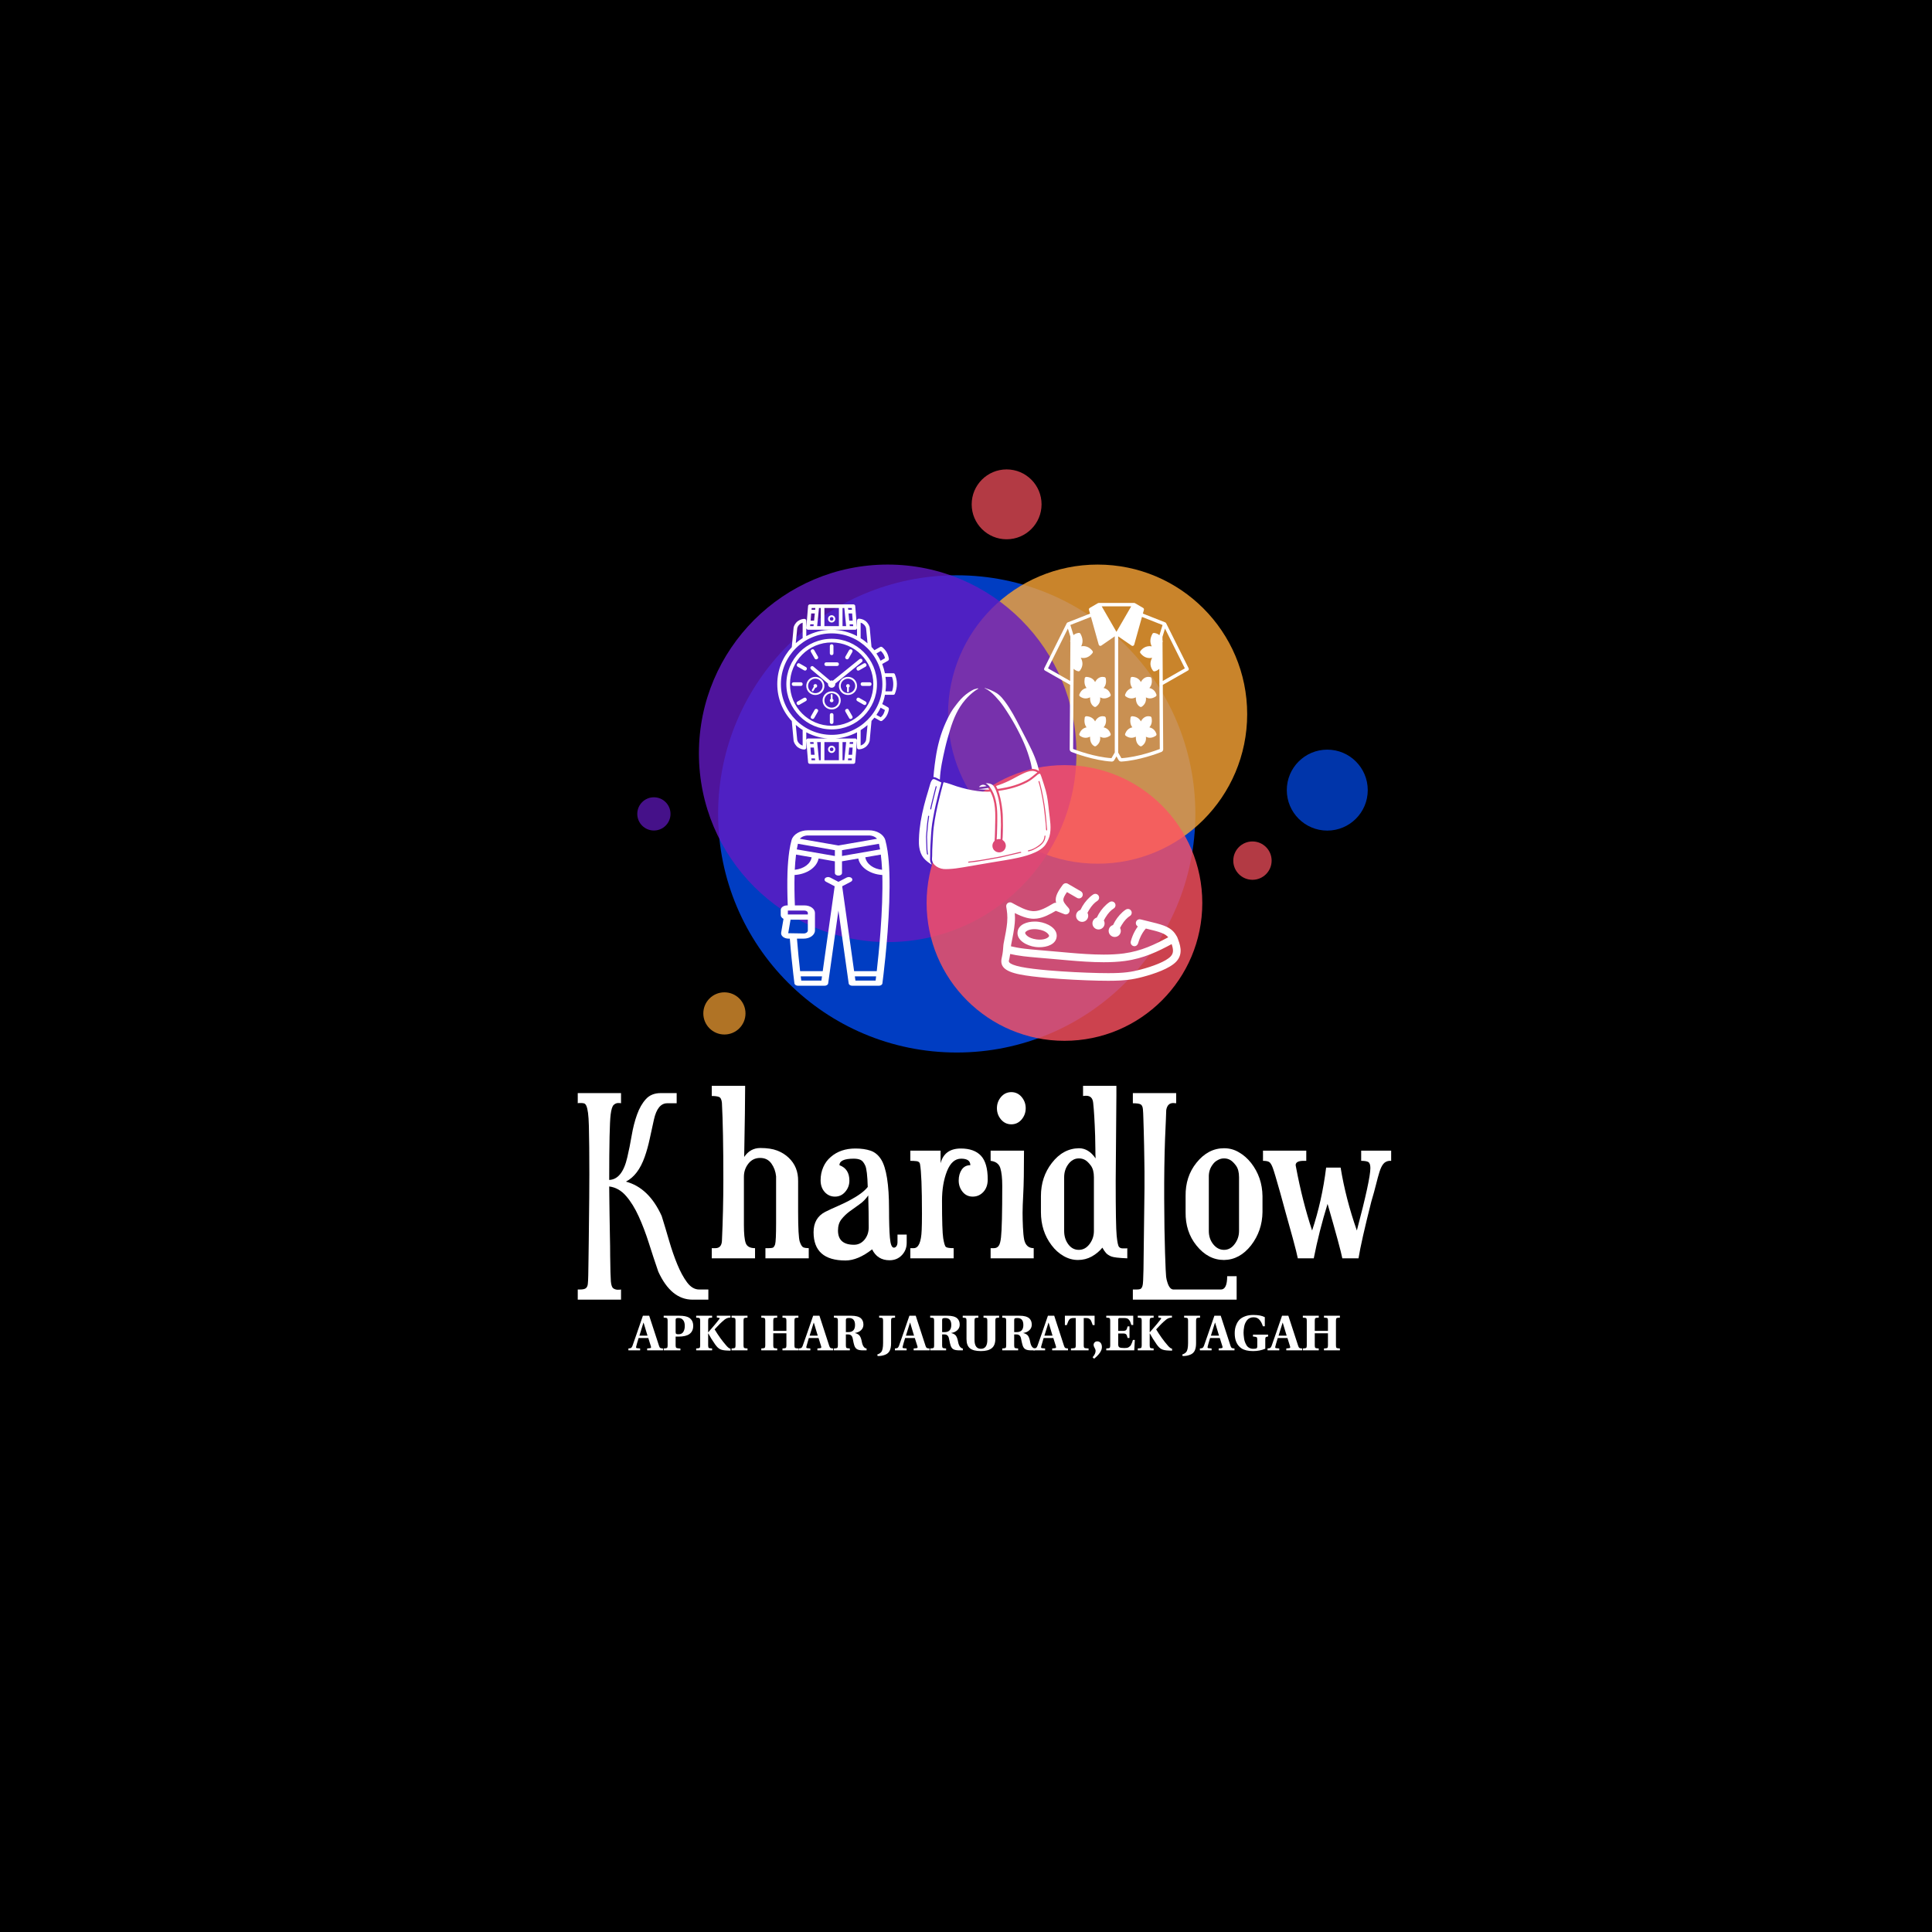 <?xml version="1.0" encoding="UTF-8" standalone="no" ?>
<!DOCTYPE svg PUBLIC "-//W3C//DTD SVG 1.1//EN" "http://www.w3.org/Graphics/SVG/1.1/DTD/svg11.dtd">
<svg xmlns="http://www.w3.org/2000/svg" xmlns:xlink="http://www.w3.org/1999/xlink" version="1.1" width="500" height="500" viewBox="0 0 500 500" xml:space="preserve">
<desc>Created with Fabric.js 3.6.3</desc>
<defs>
</defs>
<rect x="0" y="0" width="100%" height="100%" fill="#000000"></rect>
<g transform="matrix(1 0 0 1 255.092 305.513)" style=""  ><path fill="#ffffff" opacity="1" d="M-71.77 28.21L-71.77 30.84L-75.84 30.84Q-81.41 30.84-84.73 23.58L-84.73 23.58Q-85.98 19.95-87.17 16.19Q-88.36 12.44-89.80 9.28Q-91.24 6.11-93.08 3.99Q-94.93 1.86-97.43 1.54L-97.43 1.54Q-97.43 2.42-97.40 4.39Q-97.37 6.36-97.34 8.90Q-97.31 11.44-97.25 14.22Q-97.18 17.01-97.18 19.51L-97.18 19.51Q-97.12 24.64-97.00 26.11Q-96.87 27.59-96.34 27.93Q-95.81 28.27-95.21 28.27Q-94.62 28.27-94.37 28.21L-94.37 28.21L-94.37 30.84L-105.57 30.84L-105.57 28.21L-105.01 28.21Q-103.94 28.21-103.51 27.90Q-103.07 27.59-102.97 26.83Q-102.88 26.08-102.85 24.52Q-102.82 22.95-102.79 20.67Q-102.75 18.38-102.72 15.60Q-102.69 12.81-102.66 9.96Q-102.63 7.12-102.60 4.46Q-102.57 1.80-102.57-1.71Q-102.57-5.22-102.60-8.56Q-102.63-11.91-102.69-14.10Q-102.75-16.30-102.91-17.48Q-103.07-18.67-103.32-19.27Q-103.57-19.86-103.94-19.96Q-104.32-20.05-104.63-20.05L-104.63-20.05L-105.20-20.05Q-105.45-20.05-105.57-19.99L-105.57-19.99L-105.57-22.62L-94.37-22.62L-94.37-19.99Q-94.49-20.05-95.12-20.05Q-95.74-20.05-96.28-19.55Q-96.81-19.05-97.06-17.05L-97.06-17.05Q-97.43-14.04-97.43-0.15L-97.43-0.15Q-94.05-0.27-92.74-6.03L-92.74-6.03Q-92.11-8.72-91.61-11.66Q-91.11-14.61-90.23-17.05Q-89.36-19.49-87.95-21.05Q-86.54-22.62-84.10-22.62L-84.10-22.62L-79.97-22.62L-79.97-19.99L-82.41-19.99Q-84.91-19.99-85.85-15.79L-85.85-15.79Q-86.42-13.23-86.95-10.76Q-87.48-8.28-88.23-6.15L-88.23-6.15Q-89.92-1.33-93.11 0.29L-93.11 0.29Q-87.17 1.86-83.85 9.18L-83.85 9.18Q-82.91 12.19-81.94 15.54Q-80.97 18.88-79.81 21.70Q-78.65 24.52-77.28 26.36Q-75.90 28.21-74.15 28.21L-74.15 28.21L-71.77 28.21Z"/><path fill="#ffffff" opacity="1" d="M-45.79 17.51L-45.79 20.14L-57.00 20.14L-57.00 17.51L-56.12 17.51Q-55.43 17.51-55.05 17.38L-55.05 17.38Q-54.68 17.13-54.49 16.51L-54.49 16.51Q-54.24 15.63-54.24 11.00L-54.24 11.00L-54.24-1.08Q-54.43-2.96-55.46-4.40Q-56.49-5.84-58.37-5.84Q-60.25-5.84-61.41-4.37Q-62.57-2.90-62.57-0.96L-62.57-0.96L-62.57 11.50Q-62.57 14.88-62.10 16.19Q-61.63 17.51-59.69 17.51L-59.69 17.51L-59.69 20.14L-70.89 20.14L-70.89 17.51L-69.95 17.51Q-68.39 17.51-68.26 15.69L-68.26 15.69Q-67.89 7.68-67.89-0.27L-67.89-0.27Q-67.89-13.10-68.26-20.11L-68.26-20.11Q-68.39-21.37-69.01-21.62Q-69.64-21.87-70.89-21.87L-70.89-21.87L-70.89-24.50L-62.25-24.50Q-62.25-19.36-62.50-6.09L-62.50-6.09Q-60.94-8.41-58.31-8.41Q-55.68-8.41-53.96-7.75Q-52.24-7.09-50.99-5.90L-50.99-5.90Q-48.48-3.53-48.54 0.17L-48.54 0.17L-48.54 7.99Q-48.54 14.57-48.11 15.85Q-47.67 17.13-47.14 17.32Q-46.60 17.51-45.79 17.51L-45.79 17.51Z"/><path fill="#ffffff" opacity="1" d="M-38.22 12.94L-38.22 12.94Q-38.22 16.63-34.08 16.63L-34.08 16.63Q-32.46 16.63-31.36 15.32Q-30.27 14.00-30.27 12.12L-30.27 12.12Q-30.27 8.12-30.39 3.86L-30.39 3.86Q-31.33 5.24-32.68 6.18Q-34.02 7.12-35.24 8.02Q-36.46 8.93-37.34 10.06Q-38.22 11.18-38.22 12.94ZM-36.28 20.70L-36.28 20.70Q-44.54 20.70-44.54 13.38L-44.54 13.38Q-44.54 9.68-41.53 8.12L-41.53 8.12Q-40.03 7.37-38.43 6.68Q-36.84 5.99-35.40 5.24L-35.40 5.24Q-31.83 3.36-30.52 1.67L-30.52 1.67Q-30.64-2.71-31.17-3.87Q-31.71-5.03-32.39-5.34Q-33.08-5.65-34.15-5.65L-34.15-5.65Q-37.84-5.65-37.84-3.96L-37.84-3.96Q-35.27-3.02-35.27 0.04L-35.27 0.04Q-35.27 1.67-36.34 2.92Q-37.40 4.17-39.00 4.17Q-40.59 4.17-41.66 2.98Q-42.72 1.80-42.72-0.05Q-42.72-1.90-42.03-3.46Q-41.35-5.03-40.09-6.09L-40.09-6.09Q-37.59-8.28-33.71-8.28L-33.71-8.28Q-31.46-8.28-29.80-7.72Q-28.14-7.16-27.07-5.47L-27.07-5.47Q-25.01-2.21-25.01 7.49L-25.01 7.49Q-25.01 12.19-24.79 14.78Q-24.57 17.38-23.76 17.38L-23.76 17.38Q-23.38 17.38-23.10 17.01Q-22.82 16.63-22.82 15.94L-22.82 15.94L-22.82 14.00L-20.44 14.00L-20.44 16.13Q-20.44 18.01-21.69 19.32Q-22.94 20.64-24.88 20.64L-24.88 20.64Q-28.01 20.64-29.39 17.82L-29.39 17.82Q-33.08 20.70-36.28 20.70Z"/><path fill="#ffffff" opacity="1" d="M0.53-0.27L0.53-0.27Q0.53 1.73-0.59 2.95Q-1.72 4.17-3.35 4.17Q-4.98 4.17-5.98 2.92Q-6.98 1.67-6.98 0.01Q-6.98-1.65-6.20-2.81Q-5.41-3.96-3.97-3.96L-3.97-3.96Q-3.97-5.65-6.35-5.65Q-8.73-5.65-10.02-2.40Q-11.30 0.86-11.30 5.24L-11.30 5.24Q-11.30 13.00-10.99 14.94Q-10.67 16.88-10.30 17.19Q-9.92 17.51-8.29 17.51L-8.29 17.51L-8.29 20.14L-19.50 20.14L-19.50 17.51L-18.62 17.51Q-16.74 17.51-16.56 12.81L-16.56 12.81Q-16.49 11.37-16.49 8.56L-16.49 8.56Q-16.49-1.52-17.00-4.28L-17.00-4.28Q-17.12-4.90-17.87-5.00Q-18.62-5.09-19.50-5.09L-19.50-5.09L-19.50-7.72L-11.67-7.72L-11.67-4.46Q-10.67-8.28-6.42-8.28L-6.42-8.28Q-2.97-8.28-1.22-6.41Q0.53-4.53 0.53-0.27Z"/><path fill="#ffffff" opacity="1" d="M12.43 17.51L12.43 20.14L1.28 20.14L1.28 17.51L2.16 17.51Q2.91 17.51 3.35 16.94Q3.79 16.38 3.97 14.69L3.97 14.69Q4.29 11.87 4.29 1.36L4.29 1.36Q4.29-1.59 3.79-3.21Q3.29-4.84 1.28-5.09L1.28-5.09L1.28-7.72L9.92-7.72Q9.92-0.02 9.73 3.36Q9.55 6.74 9.55 8.37Q9.55 10.00 9.64 12.06Q9.73 14.13 9.98 15.38L9.98 15.38Q10.49 17.51 12.43 17.51L12.43 17.51ZM2.91-18.71Q2.91-20.36 3.97-21.62Q5.04-22.87 6.64-22.87Q8.23-22.87 9.30-21.62Q10.36-20.36 10.36-18.71Q10.36-17.05 9.30-15.79Q8.23-14.54 6.64-14.54Q5.04-14.54 3.97-15.79Q2.91-17.05 2.91-18.71Z"/><path fill="#ffffff" opacity="1" d="M28.01 13.06L28.01-0.83Q28.01-2.77 27.23-3.84Q26.45-4.90 25.73-5.31Q25.01-5.72 24.13-5.72Q23.26-5.72 22.57-5.31Q21.88-4.90 21.38-4.21L21.38-4.21Q20.31-2.77 20.31-0.83L20.31-0.83L20.31 13.06Q20.31 15.07 21.38 16.51Q22.44 17.95 24.10 17.95Q25.76 17.95 26.89 16.44Q28.01 14.94 28.01 13.06L28.01 13.06ZM33.83-24.50L33.83-21.99L33.65 0.17Q33.65 11.81 33.90 14.31Q34.15 16.82 34.52 17.19L34.52 17.19Q34.84 17.57 35.46 17.57L35.46 17.57L36.34 17.57Q36.59 17.57 36.65 17.51L36.65 17.51L36.65 20.14Q33.33 20.01 32.46 19.64Q31.58 19.26 31.14 18.76Q30.70 18.26 30.20 17.38L30.20 17.38Q29.08 18.76 27.45 19.67Q25.82 20.57 23.88 20.57Q21.94 20.57 20.16 19.54Q18.37 18.51 17.06 16.76L17.06 16.76Q14.30 13.13 14.30 8.18L14.30 8.18L14.30 4.05Q14.30-0.90 17.12-4.53L17.12-4.53Q20.00-8.28 24.13-8.35L24.13-8.35Q26.64-8.35 28.45-5.72L28.45-5.72Q28.39-6.66 28.39-8.16Q28.39-9.66 28.33-11.54L28.33-11.54Q28.14-17.23 27.82-20.11L27.82-20.11Q27.64-21.93 26.01-21.93L26.01-21.93L25.76-21.93Q25.57-21.93 25.20-21.87L25.20-21.87L25.20-24.50L33.83-24.50Z"/><path fill="#ffffff" opacity="1" d="M40.84 23.02L40.84 23.02L41.10 2.05L41.10-2.34Q41.10-3.65 41.06-5.37Q41.03-7.09 41.00-9.03Q40.97-10.97 40.91-12.79Q40.84-14.61 40.81-16.05Q40.78-17.48 40.69-18.49Q40.59-19.49 40.03-19.74Q39.47-19.99 38.09-19.99L38.09-19.99L38.09-22.62L49.30-22.62L49.30-19.99L48.54-20.05Q47.04-20.05 46.73-18.24L46.73-18.24Q46.73-17.92 46.64-15.79Q46.54-13.67 46.42-10.72L46.42-10.72Q46.17-3.84 46.20 4.67Q46.23 13.19 46.42 18.70Q46.60 24.21 46.70 24.93Q46.79 25.64 47.04 26.40L47.04 26.40Q47.61 28.21 48.61 28.21L48.61 28.21L60.88 28.21Q62.50 28.21 62.50 24.77L62.50 24.77L64.95 24.77L64.95 30.84L38.09 30.84L38.09 28.21L39.03 28.21Q39.66 28.21 40.00 28.09Q40.34 27.96 40.53 27.43Q40.72 26.90 40.75 25.86Q40.78 24.83 40.84 23.02Z"/><path fill="#ffffff" opacity="1" d="M63.29-5.31Q62.57-5.72 61.69-5.72Q60.81-5.72 60.06-5.28L60.06-5.28Q59.31-4.90 58.81-4.21L58.81-4.21Q57.68-2.77 57.75-0.83L57.75-0.83L57.75 13.06Q57.75 15.07 58.90 16.51Q60.06 17.95 61.69 17.95Q63.32 17.95 64.44 16.44Q65.57 14.94 65.57 13.06L65.57 13.06L65.57-0.83Q65.57-2.77 64.79-3.84Q64.01-4.90 63.29-5.31ZM61.69-8.35L61.69-8.35Q63.82-8.35 65.57-7.28L65.57-7.28Q67.32-6.28 68.70-4.53L68.70-4.53Q71.58-0.83 71.64 4.05L71.64 4.05L71.64 8.18Q71.58 13.00 68.70 16.76L68.70 16.76Q65.76 20.51 61.69 20.57L61.69 20.57Q57.56 20.57 54.55 16.82L54.55 16.82Q51.67 13.25 51.74 8.18L51.74 8.18L51.74 4.05Q51.67-1.02 54.55-4.59L54.55-4.59Q57.56-8.35 61.69-8.35Z"/><path fill="#ffffff" opacity="1" d="M96.06 12.94L96.06 12.94Q99.56-0.27 99.56-3.21L99.56-3.21Q99.56-4.46 99.03-4.78Q98.50-5.09 97.18-5.09L97.18-5.09L97.18-7.72L104.94-7.72L104.94-5.09L104.44-5.09Q103.44-4.97 102.88-4.25Q102.32-3.53 101.91-2.21Q101.50-0.90 101.03 1.01Q100.56 2.92 99.81 5.43L99.81 5.43Q97.18 15.82 96.49 20.14L96.49 20.14L92.30 20.14Q91.80 17.57 88.48 6.05L88.48 6.05Q86.29 13.13 84.91 20.14L84.91 20.14L80.78 20.14Q80.53 18.82 79.47 14.91Q78.40 11.00 77.65 8.37L77.65 8.37Q76.90 5.74 76.28 3.36L76.28 3.36Q74.77-2.02 74.30-3.28Q73.83-4.53 73.33-4.81Q72.83-5.09 71.77-5.09L71.77-5.09L71.77-7.72L82.97-7.72L82.97-5.09L82.28-5.09Q80.22-5.09 80.22-3.96L80.22-3.96Q80.22-3.84 80.34-3.34L80.34-3.34Q81.97 5.36 84.48 12.94L84.48 12.94Q87.04 5.30 88.11-3.34L88.11-3.34L91.86-3.34Q93.18 4.74 96.06 12.94Z"/></g><g transform="matrix(1.173 0 0 1.173 259.44 196.947)"  >
<g style=""   >
		<g transform="matrix(1.12 0 0 1.12 -10.091 11.67)"  >
<circle style="stroke: none; stroke-width: 0; stroke-dasharray: none; stroke-linecap: butt; stroke-dashoffset: 0; stroke-linejoin: miter; stroke-miterlimit: 4; fill: rgb(0,76,242); fill-rule: evenodd; opacity: 0.8;"  cx="0" cy="0" r="47.006" />
</g>
		<g transform="matrix(0.702 0 0 0.702 20.991 -10.34)"  >
<circle style="stroke: none; stroke-width: 0; stroke-dasharray: none; stroke-linecap: butt; stroke-dashoffset: 0; stroke-linejoin: miter; stroke-miterlimit: 4; fill: rgb(251,165,54); fill-rule: evenodd; opacity: 0.8;"  cx="0" cy="0" r="47.006" />
</g>
		<g transform="matrix(0.164 0 0 0.164 0.914 -56.627)"  >
<circle style="stroke: none; stroke-width: 0; stroke-dasharray: none; stroke-linecap: butt; stroke-dashoffset: 0; stroke-linejoin: miter; stroke-miterlimit: 4; fill: rgb(255,83,98); fill-rule: evenodd; opacity: 0.7;"  cx="0" cy="0" r="47.006" />
</g>
		<g transform="matrix(0.886 0 0 0.886 -25.328 -1.693)"  >
<circle style="stroke: none; stroke-width: 0; stroke-dasharray: none; stroke-linecap: butt; stroke-dashoffset: 0; stroke-linejoin: miter; stroke-miterlimit: 4; fill: rgb(99,25,195); fill-rule: evenodd; opacity: 0.8;"  cx="0" cy="0" r="47.006" />
</g>
		<g transform="matrix(0.647 0 0 0.647 13.674 31.322)"  >
<circle style="stroke: none; stroke-width: 0; stroke-dasharray: none; stroke-linecap: butt; stroke-dashoffset: 0; stroke-linejoin: miter; stroke-miterlimit: 4; fill: rgb(255,83,98); fill-rule: evenodd; opacity: 0.8;"  cx="0" cy="0" r="47.006" />
</g>
		<g transform="matrix(0.078 0 0 -0.078 -76.908 11.67)"  >
<circle style="stroke: none; stroke-width: 0; stroke-dasharray: none; stroke-linecap: butt; stroke-dashoffset: 0; stroke-linejoin: miter; stroke-miterlimit: 4; fill: rgb(99,25,195); fill-rule: evenodd; opacity: 0.7;"  cx="0" cy="0" r="47.006" />
</g>
		<g transform="matrix(0.09 0 0 0.09 55.153 21.98)"  >
<circle style="stroke: none; stroke-width: 0; stroke-dasharray: none; stroke-linecap: butt; stroke-dashoffset: 0; stroke-linejoin: miter; stroke-miterlimit: 4; fill: rgb(255,83,98); fill-rule: evenodd; opacity: 0.7;"  cx="0" cy="0" r="47.006" />
</g>
		<g transform="matrix(0.19 0 0 0.19 71.661 6.424)"  >
<circle style="stroke: none; stroke-width: 0; stroke-dasharray: none; stroke-linecap: butt; stroke-dashoffset: 0; stroke-linejoin: miter; stroke-miterlimit: 4; fill: rgb(0,76,242); fill-rule: evenodd; opacity: 0.7;"  cx="0" cy="0" r="47.006" />
</g>
		<g transform="matrix(0.099 0 0 0.099 -61.35 55.69)"  >
<circle style="stroke: none; stroke-width: 0; stroke-dasharray: none; stroke-linecap: butt; stroke-dashoffset: 0; stroke-linejoin: miter; stroke-miterlimit: 4; fill: rgb(251,165,54); fill-rule: evenodd; opacity: 0.7;"  cx="0" cy="0" r="47.006" />
</g>
</g>
</g>
<g transform="matrix(1 0 0 1 255.092 345.4)" style=""  ><path fill="#ffffff" opacity="1" d="M-89.43 4.07L-92.46 4.07L-92.46 3.58Q-91.93 3.55-91.75 3.43Q-91.57 3.30-91.41 2.90L-91.41 2.90Q-91.38 2.79-90.21-0.53L-90.21-0.53L-88.71-4.89L-87.08-4.89L-84.52 2.95Q-84.40 3.34-84.21 3.45Q-84.03 3.56-83.51 3.58L-83.51 3.58L-83.51 4.07L-87.61 4.07L-87.61 3.58L-86.86 3.50Q-86.49 3.46-86.64 3.03L-86.64 3.03L-87.31 0.88L-89.82 0.88Q-90.34 2.58-90.44 3.05L-90.44 3.05Q-90.51 3.25-90.46 3.38Q-90.42 3.50-90.21 3.51L-90.21 3.51L-89.43 3.58L-89.43 4.07ZM-88.57-3.09L-89.61 0.26L-87.52 0.26L-88.53-3.09L-88.57-3.09Z"/><path fill="#ffffff" opacity="1" d="M-79.00 4.07L-83.33 4.07L-83.33 3.58Q-82.63 3.55-82.47 3.43Q-82.31 3.30-82.31 2.81L-82.31 2.81L-82.31-3.64Q-82.31-4.13-82.47-4.25Q-82.63-4.38-83.33-4.40L-83.33-4.40L-83.33-4.89L-79.32-4.89Q-77.60-4.89-76.79-4.40L-76.79-4.40Q-75.69-3.73-75.69-2.26L-75.69-2.26Q-75.69-0.85-76.69-0.14L-76.69-0.14Q-77.60 0.51-79.46 0.51L-79.46 0.51L-80.24 0.51L-80.24 2.81Q-80.24 3.30-80.04 3.43Q-79.85 3.55-79.00 3.60L-79.00 3.60L-79.00 4.07ZM-80.24-3.82L-80.24-0.65Q-80.24-0.30-80.08-0.19Q-79.93-0.09-79.51-0.09L-79.51-0.09Q-78.62-0.09-78.24-0.72Q-77.87-1.34-77.87-2.23L-77.87-2.23Q-77.87-3.27-78.32-3.79Q-78.76-4.30-79.47-4.30L-79.47-4.30Q-79.95-4.30-80.10-4.20Q-80.24-4.10-80.24-3.82L-80.24-3.82Z"/><path fill="#ffffff" opacity="1" d="M-70.80 4.07L-74.92 4.07L-74.92 3.58Q-74.22 3.55-74.05 3.43Q-73.89 3.30-73.89 2.81L-73.89 2.81L-73.89-3.64Q-73.89-4.13-74.05-4.25Q-74.22-4.38-74.92-4.40L-74.92-4.40L-74.92-4.89L-70.80-4.89L-70.80-4.40Q-71.50-4.38-71.66-4.25Q-71.82-4.13-71.82-3.64L-71.82-3.64L-71.82-0.58L-70.46-2.15Q-69.94-2.73-68.96-3.99L-68.96-3.99Q-68.70-4.31-69.04-4.35L-69.04-4.35L-69.58-4.43L-69.58-4.89L-66.06-4.89L-66.06-4.43Q-66.61-4.38-66.90-4.27Q-67.18-4.17-67.55-3.90L-67.55-3.90Q-67.87-3.65-68.24-3.31Q-68.61-2.98-68.78-2.80Q-68.96-2.63-69.49-2.06Q-70.02-1.50-70.15-1.36L-70.15-1.36Q-68.74 1.00-67.09 2.88L-67.09 2.88Q-66.52 3.52-66.16 3.61L-66.16 3.61L-66.03 3.65L-66.03 4.15L-66.91 4.12Q-68.13 4.08-68.75 3.76Q-69.37 3.45-70.02 2.53L-70.02 2.53Q-71.11 0.97-71.79-0.32L-71.79-0.32L-71.82-0.32L-71.82 2.81Q-71.82 3.30-71.66 3.43Q-71.50 3.55-70.80 3.58L-70.80 3.58L-70.80 4.07Z"/><path fill="#ffffff" opacity="1" d="M-61.64 4.07L-65.76 4.07L-65.76 3.58Q-65.06 3.55-64.90 3.43Q-64.74 3.30-64.74 2.81L-64.74 2.81L-64.74-3.64Q-64.74-4.13-64.90-4.25Q-65.06-4.38-65.76-4.40L-65.76-4.40L-65.76-4.89L-61.64-4.89L-61.64-4.40Q-62.34-4.38-62.50-4.25Q-62.67-4.13-62.67-3.64L-62.67-3.64L-62.67 2.81Q-62.67 3.30-62.50 3.43Q-62.34 3.55-61.64 3.58L-61.64 3.58L-61.64 4.07Z"/><path fill="#ffffff" opacity="1" d=""/><path fill="#ffffff" opacity="1" d="M-53.95 4.07L-58.07 4.07L-58.07 3.58Q-57.37 3.55-57.21 3.43Q-57.04 3.30-57.04 2.81L-57.04 2.81L-57.04-3.64Q-57.04-4.13-57.21-4.25Q-57.37-4.38-58.07-4.40L-58.07-4.40L-58.07-4.89L-53.95-4.89L-53.95-4.40Q-54.65-4.38-54.81-4.25Q-54.97-4.13-54.97-3.64L-54.97-3.64L-54.97-0.97L-51.57-0.97L-51.57-3.64Q-51.57-4.13-51.73-4.25Q-51.89-4.38-52.59-4.40L-52.59-4.40L-52.59-4.89L-48.47-4.89L-48.47-4.40Q-49.17-4.38-49.33-4.25Q-49.49-4.13-49.49-3.64L-49.49-3.64L-49.49 2.81Q-49.49 3.30-49.33 3.43Q-49.17 3.55-48.47 3.58L-48.47 3.58L-48.47 4.07L-52.59 4.07L-52.59 3.58Q-51.89 3.55-51.73 3.43Q-51.57 3.30-51.57 2.81L-51.57 2.81L-51.57-0.35L-54.97-0.35L-54.97 2.81Q-54.97 3.30-54.81 3.43Q-54.65 3.55-53.95 3.58L-53.95 3.58L-53.95 4.07Z"/><path fill="#ffffff" opacity="1" d="M-45.38 4.07L-48.41 4.07L-48.41 3.58Q-47.88 3.55-47.69 3.43Q-47.51 3.30-47.36 2.90L-47.36 2.90Q-47.32 2.79-46.15-0.53L-46.15-0.53L-44.65-4.89L-43.02-4.89L-40.47 2.95Q-40.34 3.34-40.16 3.45Q-39.98 3.56-39.46 3.58L-39.46 3.58L-39.46 4.07L-43.55 4.07L-43.55 3.58L-42.80 3.50Q-42.44 3.46-42.58 3.03L-42.58 3.03L-43.25 0.88L-45.77 0.88Q-46.28 2.58-46.39 3.05L-46.39 3.05Q-46.45 3.25-46.41 3.38Q-46.36 3.50-46.15 3.51L-46.15 3.51L-45.38 3.58L-45.38 4.07ZM-44.51-3.09L-45.56 0.26L-43.46 0.26L-44.47-3.09L-44.51-3.09Z"/><path fill="#ffffff" opacity="1" d="M-35.16 4.07L-39.28 4.07L-39.28 3.58Q-38.58 3.55-38.42 3.43Q-38.25 3.30-38.25 2.81L-38.25 2.81L-38.25-3.64Q-38.25-4.13-38.42-4.25Q-38.58-4.38-39.28-4.40L-39.28-4.40L-39.28-4.89L-34.78-4.89Q-33.06-4.89-32.28-4.22L-32.28-4.22Q-31.64-3.62-31.64-2.58L-31.64-2.58Q-31.64-1.73-32.25-1.15Q-32.85-0.57-33.83-0.44L-33.83-0.44L-33.83-0.41Q-32.92-0.18-32.58 0.34Q-32.23 0.87-32.06 1.81L-32.06 1.81Q-31.88 2.84-31.43 3.29L-31.43 3.29Q-31.16 3.56-30.82 3.58L-30.82 3.58L-30.82 4.07L-31.78 4.07Q-32.79 4.07-33.28 3.78Q-33.77 3.50-34.01 2.77L-34.01 2.77Q-34.10 2.48-34.18 2.14Q-34.25 1.80-34.32 1.45Q-34.40 1.09-34.42 0.96L-34.42 0.96Q-34.64-0.05-35.59-0.05L-35.59-0.05L-36.18-0.05L-36.18 2.81Q-36.18 3.30-36.02 3.43Q-35.86 3.55-35.16 3.58L-35.16 3.58L-35.16 4.07ZM-36.18-3.79L-36.18-0.65L-35.53-0.65Q-33.81-0.65-33.81-2.50L-33.81-2.50Q-33.81-4.30-35.35-4.30L-35.35-4.30Q-35.86-4.30-36.02-4.19Q-36.18-4.08-36.18-3.79L-36.18-3.79Z"/><path fill="#ffffff" opacity="1" d=""/><path fill="#ffffff" opacity="1" d="M-27.97 5.54L-28.05 5.14Q-27.42 4.94-27.05 4.53L-27.05 4.53Q-26.55 3.96-26.55 2.18L-26.55 2.18L-26.55-3.64Q-26.55-4.13-26.71-4.25Q-26.87-4.38-27.57-4.40L-27.57-4.40L-27.57-4.89L-23.45-4.89L-23.45-4.40Q-24.15-4.38-24.31-4.25Q-24.48-4.13-24.48-3.64L-24.48-3.64L-24.48 2.22Q-24.48 3.36-24.79 4.06Q-25.10 4.77-25.82 5.12L-25.82 5.12Q-26.78 5.57-27.97 5.54L-27.97 5.54Z"/><path fill="#ffffff" opacity="1" d="M-20.46 4.07L-23.49 4.07L-23.49 3.58Q-22.96 3.55-22.78 3.43Q-22.60 3.30-22.44 2.90L-22.44 2.90Q-22.40 2.79-21.24-0.53L-21.24-0.53L-19.74-4.89L-18.10-4.89L-15.55 2.95Q-15.42 3.34-15.24 3.45Q-15.06 3.56-14.54 3.58L-14.54 3.58L-14.54 4.07L-18.64 4.07L-18.64 3.58L-17.88 3.50Q-17.52 3.46-17.66 3.03L-17.66 3.03L-18.34 0.88L-20.85 0.88Q-21.37 2.58-21.47 3.05L-21.47 3.05Q-21.54 3.25-21.49 3.38Q-21.45 3.50-21.24 3.51L-21.24 3.51L-20.46 3.58L-20.46 4.07ZM-19.59-3.09L-20.64 0.26L-18.54 0.26L-19.55-3.09L-19.59-3.09Z"/><path fill="#ffffff" opacity="1" d="M-10.24 4.07L-14.36 4.07L-14.36 3.58Q-13.66 3.55-13.50 3.43Q-13.34 3.30-13.34 2.81L-13.34 2.81L-13.34-3.64Q-13.34-4.13-13.50-4.25Q-13.66-4.38-14.36-4.40L-14.36-4.40L-14.36-4.89L-9.87-4.89Q-8.15-4.89-7.37-4.22L-7.37-4.22Q-6.72-3.62-6.72-2.58L-6.72-2.58Q-6.72-1.73-7.33-1.15Q-7.94-0.57-8.91-0.44L-8.91-0.44L-8.91-0.41Q-8.00-0.18-7.66 0.34Q-7.32 0.87-7.15 1.81L-7.15 1.81Q-6.97 2.84-6.51 3.29L-6.51 3.29Q-6.24 3.56-5.91 3.58L-5.91 3.58L-5.91 4.07L-6.86 4.07Q-7.87 4.07-8.37 3.78Q-8.86 3.50-9.09 2.77L-9.09 2.77Q-9.18 2.48-9.26 2.14Q-9.34 1.80-9.41 1.45Q-9.48 1.09-9.51 0.96L-9.51 0.96Q-9.73-0.05-10.67-0.05L-10.67-0.05L-11.27-0.05L-11.27 2.81Q-11.27 3.30-11.10 3.43Q-10.94 3.55-10.24 3.58L-10.24 3.58L-10.24 4.07ZM-11.27-3.79L-11.27-0.65L-10.62-0.65Q-8.90-0.65-8.90-2.50L-8.90-2.50Q-8.90-4.30-10.44-4.30L-10.44-4.30Q-10.94-4.30-11.10-4.19Q-11.27-4.08-11.27-3.79L-11.27-3.79Z"/><path fill="#ffffff" opacity="1" d="M-5.94-4.40L-5.94-4.40L-5.94-4.89L-1.90-4.89L-1.90-4.40Q-2.56-4.38-2.73-4.25Q-2.89-4.13-2.89-3.64L-2.89-3.64L-2.89 1.34Q-2.89 3.67-1.23 3.67Q0.43 3.67 0.43 1.34L0.43 1.34L0.43-3.64Q0.43-4.13 0.27-4.25Q0.10-4.38-0.56-4.40L-0.56-4.40L-0.56-4.89L3.48-4.89L3.48-4.40Q2.82-4.38 2.66-4.25Q2.50-4.13 2.50-3.64L2.50-3.64L2.50 1.15Q2.49 2.80 1.55 3.53Q0.62 4.26-1.23 4.26L-1.23 4.26Q-3.19 4.26-4.07 3.54Q-4.96 2.82-4.96 1.15L-4.96 1.15L-4.96-3.64Q-4.96-4.13-5.12-4.25Q-5.28-4.38-5.94-4.40Z"/><path fill="#ffffff" opacity="1" d="M8.40 4.07L4.29 4.07L4.29 3.58Q4.99 3.55 5.15 3.43Q5.31 3.30 5.31 2.81L5.31 2.81L5.31-3.64Q5.31-4.13 5.15-4.25Q4.99-4.38 4.29-4.40L4.29-4.40L4.29-4.89L8.78-4.89Q10.50-4.89 11.28-4.22L11.28-4.22Q11.93-3.62 11.93-2.58L11.93-2.58Q11.93-1.73 11.32-1.15Q10.71-0.57 9.74-0.44L9.74-0.44L9.74-0.41Q10.64-0.18 10.99 0.34Q11.33 0.87 11.50 1.81L11.50 1.81Q11.68 2.84 12.13 3.29L12.13 3.29Q12.41 3.56 12.74 3.58L12.74 3.58L12.74 4.07L11.78 4.07Q10.77 4.07 10.28 3.78Q9.79 3.50 9.56 2.77L9.56 2.77Q9.47 2.48 9.39 2.14Q9.31 1.80 9.24 1.45Q9.17 1.09 9.14 0.96L9.14 0.96Q8.92-0.05 7.98-0.05L7.98-0.05L7.38-0.05L7.38 2.81Q7.38 3.30 7.54 3.43Q7.71 3.55 8.40 3.58L8.40 3.58L8.40 4.07ZM7.38-3.79L7.38-0.65L8.03-0.65Q9.75-0.65 9.75-2.50L9.75-2.50Q9.75-4.30 8.21-4.30L8.21-4.30Q7.71-4.30 7.54-4.19Q7.38-4.08 7.38-3.79L7.38-3.79Z"/><path fill="#ffffff" opacity="1" d="M15.38 4.07L12.35 4.07L12.35 3.58Q12.89 3.55 13.07 3.43Q13.25 3.30 13.40 2.90L13.40 2.90Q13.44 2.79 14.61-0.53L14.61-0.53L16.11-4.89L17.74-4.89L20.29 2.95Q20.42 3.34 20.60 3.45Q20.78 3.56 21.30 3.58L21.30 3.58L21.30 4.07L17.21 4.07L17.21 3.58L17.96 3.50Q18.32 3.46 18.18 3.03L18.18 3.03L17.51 0.88L15.00 0.88Q14.48 2.58 14.37 3.05L14.37 3.05Q14.31 3.25 14.36 3.38Q14.40 3.50 14.61 3.51L14.61 3.51L15.38 3.58L15.38 4.07ZM16.25-3.09L15.20 0.26L17.30 0.26L16.29-3.09L16.25-3.09Z"/><path fill="#ffffff" opacity="1" d="M20.99-2.46L20.50-2.46L20.50-4.89L28.19-4.89L28.19-2.46L27.70-2.46Q27.56-2.89 27.49-3.05Q27.43-3.22 27.31-3.50Q27.18-3.78 27.08-3.88Q26.97-3.97 26.80-4.10Q26.63-4.22 26.41-4.26Q26.20-4.30 25.90-4.30L25.90-4.30L25.38-4.30L25.38 2.84Q25.38 3.20 25.49 3.36Q25.59 3.51 25.89 3.52L25.89 3.52L26.63 3.58L26.63 4.07L22.07 4.07L22.07 3.58L22.80 3.52Q23.10 3.51 23.21 3.36Q23.31 3.20 23.31 2.84L23.31 2.84L23.31-4.30L22.79-4.30Q21.96-4.30 21.67-3.93Q21.37-3.57 20.99-2.46L20.99-2.46Z"/><path fill="#ffffff" opacity="1" d="M28.06 6.23L27.67 5.86Q28.45 4.99 28.45 4.17L28.45 4.17Q28.45 3.86 28.19 3.42Q27.93 2.98 27.93 2.68L27.93 2.68Q27.93 2.29 28.19 2.02Q28.44 1.74 28.89 1.74L28.89 1.74Q29.41 1.74 29.75 2.14Q30.08 2.54 30.08 3.23L30.08 3.23Q30.08 4.60 28.06 6.23L28.06 6.23Z"/><path fill="#ffffff" opacity="1" d="M38.45 4.07L31.21 4.07L31.21 3.58Q31.91 3.55 32.07 3.43Q32.23 3.30 32.23 2.81L32.23 2.81L32.23-3.64Q32.23-4.13 32.07-4.25Q31.91-4.38 31.21-4.40L31.21-4.40L31.21-4.89L38.19-4.89L38.19-2.50L37.70-2.50Q37.53-3.05 37.41-3.33Q37.28-3.61 37.07-3.86Q36.86-4.12 36.54-4.21Q36.22-4.30 35.73-4.30L35.73-4.30L34.76-4.30Q34.49-4.30 34.40-4.21Q34.30-4.12 34.30-3.83L34.30-3.83L34.30-0.97L35.53-0.97Q36.13-0.97 36.35-1.19Q36.57-1.41 36.73-2.13L36.73-2.13L37.22-2.13L37.22 0.87L36.73 0.87Q36.57 0.14 36.35-0.08Q36.13-0.30 35.53-0.30L35.53-0.30L34.30-0.30L34.30 2.53Q34.30 3.12 34.63 3.30Q34.95 3.47 35.90 3.47L35.90 3.47Q36.27 3.47 36.55 3.43Q36.83 3.38 37.05 3.23Q37.27 3.07 37.40 2.95Q37.53 2.84 37.67 2.53Q37.81 2.22 37.89 2.03Q37.96 1.84 38.11 1.37L38.11 1.37L38.60 1.37L38.45 4.07Z"/><path fill="#ffffff" opacity="1" d="M43.47 4.07L39.36 4.07L39.36 3.58Q40.05 3.55 40.22 3.43Q40.38 3.30 40.38 2.81L40.38 2.81L40.38-3.64Q40.38-4.13 40.22-4.25Q40.05-4.38 39.36-4.40L39.36-4.40L39.36-4.89L43.47-4.89L43.47-4.40Q42.77-4.38 42.61-4.25Q42.45-4.13 42.45-3.64L42.45-3.64L42.45-0.58L43.81-2.15Q44.33-2.73 45.31-3.99L45.31-3.99Q45.57-4.31 45.23-4.35L45.23-4.35L44.69-4.43L44.69-4.89L48.21-4.89L48.21-4.43Q47.66-4.38 47.37-4.27Q47.09-4.17 46.72-3.90L46.72-3.90Q46.40-3.65 46.03-3.31Q45.66-2.98 45.49-2.80Q45.31-2.63 44.78-2.06Q44.25-1.50 44.12-1.36L44.12-1.36Q45.53 1.00 47.18 2.88L47.18 2.88Q47.75 3.52 48.11 3.61L48.11 3.61L48.24 3.65L48.24 4.15L47.36 4.12Q46.14 4.08 45.52 3.76Q44.90 3.45 44.25 2.53L44.25 2.53Q43.16 0.97 42.48-0.32L42.48-0.32L42.45-0.32L42.45 2.81Q42.45 3.30 42.61 3.43Q42.77 3.55 43.47 3.58L43.47 3.58L43.47 4.07Z"/><path fill="#ffffff" opacity="1" d=""/><path fill="#ffffff" opacity="1" d="M50.96 5.54L50.88 5.14Q51.52 4.94 51.88 4.53L51.88 4.53Q52.38 3.96 52.38 2.18L52.38 2.18L52.38-3.64Q52.38-4.13 52.22-4.25Q52.06-4.38 51.36-4.40L51.36-4.40L51.36-4.89L55.48-4.89L55.48-4.40Q54.78-4.38 54.62-4.25Q54.45-4.13 54.45-3.64L54.45-3.64L54.45 2.22Q54.45 3.36 54.14 4.06Q53.83 4.77 53.11 5.12L53.11 5.12Q52.15 5.57 50.96 5.54L50.96 5.54Z"/><path fill="#ffffff" opacity="1" d="M58.47 4.07L55.44 4.07L55.44 3.58Q55.97 3.55 56.15 3.43Q56.33 3.30 56.49 2.90L56.49 2.90Q56.53 2.79 57.69-0.53L57.69-0.53L59.19-4.89L60.83-4.89L63.38 2.95Q63.51 3.34 63.69 3.45Q63.87 3.56 64.39 3.58L64.39 3.58L64.39 4.07L60.30 4.07L60.30 3.58L61.05 3.50Q61.41 3.46 61.27 3.03L61.27 3.03L60.59 0.88L58.08 0.88Q57.56 2.58 57.46 3.05L57.46 3.05Q57.39 3.25 57.44 3.38Q57.49 3.50 57.69 3.51L57.69 3.51L58.47 3.58L58.47 4.07ZM59.34-3.09L58.29 0.26L60.39 0.26L59.38-3.09L59.34-3.09Z"/><path fill="#ffffff" opacity="1" d="M64.45-0.35L64.45-0.35Q64.45-0.96 64.55-1.53Q64.65-2.11 64.96-2.78Q65.27-3.46 65.77-3.94Q66.28-4.43 67.18-4.76Q68.08-5.09 69.27-5.09L69.27-5.09Q71.17-5.09 72.24-4.52L72.24-4.52L72.24-2.16L71.74-2.16Q71.59-2.64 71.41-3.00Q71.23-3.37 70.95-3.73Q70.67-4.10 70.26-4.30Q69.85-4.49 69.33-4.49L69.33-4.49Q68.79-4.49 68.36-4.29Q67.92-4.09 67.65-3.75Q67.38-3.40 67.19-3.00Q67.00-2.60 66.91-2.13Q66.82-1.66 66.78-1.27Q66.74-0.89 66.74-0.52L66.74-0.52Q66.74-0.19 66.77 0.13Q66.80 0.46 66.87 0.98Q66.94 1.50 67.11 1.94Q67.28 2.37 67.53 2.79Q67.79 3.20 68.23 3.43Q68.66 3.67 69.22 3.67L69.22 3.67Q69.88 3.67 70.09 3.55Q70.29 3.43 70.29 3.08L70.29 3.08L70.29 1.26Q70.29 0.78 70.12 0.66Q69.94 0.55 69.18 0.49L69.18 0.49L69.18 0.00L73.09 0.00L73.09 0.49Q72.61 0.55 72.49 0.66Q72.36 0.78 72.36 1.23L72.36 1.23L72.36 3.64Q70.97 4.26 69.22 4.26L69.22 4.26Q67.26 4.26 66.20 3.55L66.20 3.55Q64.45 2.37 64.45-0.35Z"/><path fill="#ffffff" opacity="1" d="M75.98 4.07L72.95 4.07L72.95 3.58Q73.48 3.55 73.66 3.43Q73.84 3.30 74.00 2.90L74.00 2.90Q74.04 2.79 75.20-0.53L75.20-0.53L76.70-4.89L78.33-4.89L80.89 2.95Q81.02 3.34 81.20 3.45Q81.38 3.56 81.90 3.58L81.90 3.58L81.90 4.07L77.80 4.07L77.80 3.58L78.55 3.50Q78.92 3.46 78.77 3.03L78.77 3.03L78.10 0.88L75.59 0.88Q75.07 2.58 74.97 3.05L74.97 3.05Q74.90 3.25 74.95 3.38Q74.99 3.50 75.20 3.51L75.20 3.51L75.98 3.58L75.98 4.07ZM76.85-3.09L75.80 0.26L77.89 0.26L76.88-3.09L76.85-3.09Z"/><path fill="#ffffff" opacity="1" d="M86.20 4.07L82.08 4.07L82.08 3.58Q82.78 3.55 82.94 3.43Q83.10 3.30 83.10 2.81L83.10 2.81L83.10-3.64Q83.10-4.13 82.94-4.25Q82.78-4.38 82.08-4.40L82.08-4.40L82.08-4.89L86.20-4.89L86.20-4.40Q85.50-4.38 85.33-4.25Q85.17-4.13 85.17-3.64L85.17-3.64L85.17-0.97L88.58-0.97L88.58-3.64Q88.58-4.13 88.42-4.25Q88.25-4.38 87.55-4.40L87.55-4.40L87.55-4.89L91.67-4.89L91.67-4.40Q90.97-4.38 90.81-4.25Q90.65-4.13 90.65-3.64L90.65-3.64L90.65 2.81Q90.65 3.30 90.81 3.43Q90.97 3.55 91.67 3.58L91.67 3.58L91.67 4.07L87.55 4.07L87.55 3.58Q88.25 3.55 88.42 3.43Q88.58 3.30 88.58 2.81L88.58 2.81L88.58-0.35L85.17-0.35L85.17 2.81Q85.17 3.30 85.33 3.43Q85.50 3.55 86.20 3.58L86.20 3.58L86.20 4.07Z"/></g><g transform="matrix(0.769 0 0 0.769 282.342 241.2)"  >
<path style="stroke: none; stroke-width: 0; stroke-dasharray: none; stroke-linecap: butt; stroke-dashoffset: 0; stroke-linejoin: miter; stroke-miterlimit: 4; fill: rgb(255,255,255); fill-rule: nonzero; opacity: 1;"  transform=" translate(-359.991, -753.997)" d="M 361.45 741.156 L 361.45 741.157 L 361.45 741.158 L 361.445 741.159 C 361.17 741.157 360.914 741.243 360.705 741.392 L 360.703 741.394 C 359.287 742.335 357.987 743.85 357.111 745.313 C 356.875 745.708 356.65 746.131 356.444 746.572 L 356.441 746.573 C 355.59 746.821 354.969 747.607 354.969 748.538 L 354.969 748.539 C 354.969 749.671 355.887 750.588 357.018 750.588 C 358.15 750.588 359.067 749.671 359.067 748.539 L 359.067 748.538 C 359.067 748.18 358.973 747.846 358.811 747.553 L 358.81 747.55 C 358.955 747.255 359.122 746.949 359.312 746.631 C 360.287 745.002 361.276 744.07 362.066 743.568 L 362.067 743.567 C 362.466 743.347 362.733 742.926 362.733 742.439 L 362.733 742.439 C 362.733 741.73 362.159 741.156 361.45 741.156 L 361.45 741.157 Z M 366.966 743.714 L 366.966 743.715 L 366.966 743.716 L 366.962 743.717 C 366.686 743.715 366.429 743.802 366.22 743.951 L 366.218 743.953 C 364.802 744.894 363.503 746.408 362.627 747.872 C 362.391 748.266 362.166 748.689 361.96 749.13 L 361.957 749.131 C 361.106 749.38 360.486 750.166 360.486 751.097 L 360.486 751.098 C 360.486 752.229 361.403 753.146 362.535 753.146 C 363.666 753.146 364.584 752.229 364.584 751.098 L 364.584 751.097 C 364.584 750.738 364.49 750.406 364.328 750.112 L 364.326 750.109 C 364.471 749.813 364.638 749.508 364.828 749.19 C 365.803 747.561 366.792 746.629 367.581 746.126 L 367.583 746.125 C 367.982 745.906 368.249 745.485 368.249 744.998 L 368.249 744.997 C 368.249 744.288 367.675 743.714 366.966 743.714 L 366.966 743.715 Z M 372.421 746.238 L 372.421 746.239 L 372.421 746.24 L 372.417 746.241 C 372.14 746.239 371.882 746.328 371.673 746.477 L 371.672 746.478 C 370.257 747.418 368.957 748.933 368.082 750.396 C 367.846 750.791 367.621 751.214 367.415 751.655 L 367.412 751.656 C 366.561 751.904 365.941 752.69 365.941 753.621 L 365.941 753.622 C 365.941 754.754 366.858 755.671 367.989 755.671 C 369.121 755.671 370.038 754.754 370.038 753.622 L 370.038 753.621 C 370.038 753.262 369.944 752.928 369.782 752.635 L 369.781 752.633 C 369.926 752.338 370.093 752.032 370.283 751.714 C 371.258 750.086 372.247 749.153 373.036 748.651 L 373.037 748.65 C 373.437 748.431 373.704 748.009 373.704 747.522 L 373.704 747.521 C 373.704 746.813 373.13 746.238 372.421 746.238 L 372.421 746.239 Z M 340.934 753.034 L 340.934 753.035 C 341.286 753.034 341.671 753.059 342.091 753.115 L 342.091 753.116 C 345.061 753.512 345.943 754.972 345.894 755.341 L 345.894 755.341 C 345.852 755.658 344.935 756.57 342.797 756.57 C 342.445 756.57 342.059 756.546 341.64 756.489 L 341.639 756.49 C 338.67 756.092 337.787 754.631 337.837 754.263 C 337.879 753.946 338.796 753.034 340.934 753.034 L 340.934 753.035 Z M 341.082 750.483 C 341.082 750.483 341.081 750.483 341.081 750.483 C 338.464 750.483 335.623 751.458 335.293 753.922 C 334.905 756.822 338.414 758.646 341.299 759.033 L 341.299 759.034 C 341.732 759.091 342.187 759.121 342.649 759.121 C 345.265 759.121 348.107 758.146 348.437 755.683 L 348.437 755.683 C 348.825 752.782 345.316 750.958 342.432 750.572 L 342.431 750.571 C 341.998 750.513 341.544 750.483 341.082 750.483 Z M 387.141 758.072 C 387.141 758.072 387.142 758.075 387.142 758.075 C 387.747 759.883 387.855 761.112 386.8 762.223 C 385.145 763.964 380.711 765.581 376.769 766.625 C 373.628 767.457 371.139 767.847 365.813 767.847 C 364.838 767.847 363.769 767.834 362.582 767.808 L 362.58 767.808 C 357.827 767.702 351.263 767.398 345.535 766.9 L 345.505 766.897 C 341.955 766.587 338.775 766.207 336.569 765.765 L 336.564 765.764 C 331.48 764.744 332.377 763.671 332.446 763.33 C 332.468 763.221 332.489 763.126 332.518 762.998 L 332.518 762.998 C 332.527 762.958 332.546 762.869 332.556 762.825 C 332.663 762.337 332.747 761.858 332.814 761.389 L 332.817 761.39 C 334.011 761.66 335.373 761.926 337.296 762.162 L 337.298 762.162 C 338.562 762.317 340.082 762.459 341.971 762.624 L 341.994 762.626 C 342.663 762.684 343.448 762.752 344.23 762.819 L 344.232 762.819 C 345.357 762.915 346.033 762.973 347.34 763.087 L 347.342 763.087 C 348.104 763.153 348.759 763.21 349.601 763.286 L 350.378 763.356 C 351.023 763.414 351.796 763.484 352.492 763.544 C 356.066 763.856 360.22 764.171 364.278 764.171 C 366.739 764.171 369.163 764.056 371.402 763.753 L 371.403 763.753 C 377.797 762.886 382.611 760.503 387.139 758.073 Z M 351.554 737.58 C 351.554 737.58 351.554 737.58 351.554 737.58 C 351.143 737.581 350.744 737.778 350.477 738.149 C 349.518 739.48 348.132 741.327 348.124 743.141 C 348.122 743.501 348.174 743.848 348.265 744.182 C 348.193 744.169 348.121 744.163 348.049 744.163 C 347.823 744.163 347.598 744.223 347.399 744.34 C 344.922 745.797 342.845 746.978 340.738 746.978 C 340.72 746.978 340.703 746.978 340.685 746.978 C 340.535 746.976 340.383 746.969 340.233 746.956 C 338.172 746.776 335.93 745.574 333.362 744.168 C 333.169 744.062 332.957 744.01 332.745 744.01 C 332.484 744.01 332.225 744.089 332.003 744.246 C 331.603 744.53 331.399 745.017 331.479 745.505 C 331.737 747.078 331.976 748.545 331.783 750.795 C 331.628 752.604 331.192 754.918 330.686 757.396 L 330.683 757.407 C 330.656 757.551 330.627 757.696 330.598 757.841 L 330.597 757.841 C 330.558 758.037 330.528 758.24 330.515 758.445 L 330.515 758.447 C 330.476 759.1 330.429 759.739 330.356 760.378 L 330.356 760.379 C 330.285 761.005 330.189 761.633 330.048 762.276 L 330.048 762.276 C 330.041 762.307 330.02 762.401 330.012 762.437 C 329.985 762.558 329.957 762.685 329.928 762.825 L 329.928 762.826 C 329.425 765.339 330.524 767.173 336.06 768.282 L 336.064 768.283 C 338.415 768.753 341.71 769.143 345.282 769.455 L 345.285 769.455 C 351.084 769.961 357.718 770.271 362.524 770.376 L 362.527 770.376 C 363.727 770.401 364.815 770.414 365.811 770.414 C 371.296 770.414 374.014 770.011 377.427 769.107 C 381.231 768.099 386.422 766.347 388.661 763.992 C 391.251 761.267 389.886 757.999 389.041 755.778 C 389.004 755.682 388.957 755.593 388.902 755.511 L 388.901 755.51 C 388.571 754.944 388.207 754.351 387.647 753.772 L 387.644 753.769 C 387.003 753.102 386.091 752.458 384.658 751.898 C 383.173 751.319 381.111 750.827 379.067 750.336 C 378.287 750.149 377.515 749.97 376.755 749.771 C 376.63 749.738 376.506 749.718 376.375 749.718 C 376.374 749.718 376.373 749.718 376.373 749.718 C 375.664 749.718 375.092 750.291 375.092 750.998 C 375.092 751.489 375.361 751.915 375.765 752.131 L 375.767 752.132 C 375.056 753.104 374.452 754.199 374.005 755.304 C 373.762 755.904 373.554 756.534 373.389 757.175 L 373.388 757.176 C 373.362 757.278 373.348 757.385 373.348 757.496 L 373.348 757.497 C 373.348 758.206 373.922 758.78 374.631 758.78 C 375.281 758.78 375.734 758.253 375.898 757.676 L 375.899 757.672 C 376.026 757.224 376.186 756.755 376.383 756.267 C 376.994 754.757 377.732 753.632 378.468 752.833 L 378.84 752.924 C 380.799 753.392 382.508 753.815 383.71 754.284 L 383.722 754.288 C 384.913 754.753 385.55 755.24 385.995 755.771 L 385.995 755.772 C 381.492 758.189 377.014 760.4 371.058 761.207 L 371.055 761.207 C 368.946 761.492 366.646 761.603 364.288 761.603 C 360.378 761.603 356.314 761.299 352.715 760.985 C 351.992 760.922 351.286 760.859 350.609 760.798 L 349.832 760.728 L 349.831 760.727 C 348.953 760.649 348.365 760.597 347.569 760.528 L 347.566 760.527 C 346.302 760.416 345.533 760.352 344.454 760.259 L 344.45 760.259 C 343.594 760.185 342.963 760.132 342.223 760.067 L 342.194 760.065 C 340.316 759.901 338.85 759.763 337.636 759.615 L 337.608 759.612 C 335.628 759.37 334.292 759.096 333.07 758.811 L 333.07 758.809 C 333.075 758.731 333.117 758.34 333.117 758.34 C 333.661 755.692 334.163 753.078 334.34 751.014 C 334.454 749.693 334.434 748.595 334.353 747.622 L 334.356 747.623 C 335.661 748.277 337.019 748.881 338.385 749.23 L 338.386 749.23 C 338.929 749.367 339.471 749.466 340.01 749.513 C 340.224 749.532 340.442 749.542 340.656 749.545 C 340.67 749.545 340.735 749.547 340.735 749.547 C 341.103 749.545 341.469 749.52 341.829 749.473 L 341.832 749.473 C 344.132 749.169 346.27 747.978 348.161 746.87 L 351.044 747.994 C 351.197 748.054 351.355 748.082 351.511 748.082 C 351.923 748.082 352.323 747.883 352.568 747.527 C 352.906 747.037 352.862 746.379 352.463 745.937 C 351.288 744.64 350.688 743.872 350.691 743.152 C 350.693 742.506 351.145 741.685 351.915 740.562 C 353.055 741.222 354.188 741.88 355.304 742.523 C 355.493 742.632 355.711 742.694 355.944 742.694 C 356.653 742.694 357.227 742.12 357.227 741.411 C 357.227 740.942 356.98 740.528 356.603 740.309 C 355.157 739.466 353.675 738.614 352.193 737.753 L 352.171 737.741 C 351.974 737.632 351.764 737.58 351.555 737.58 Z" stroke-linecap="round" />
</g>
<g transform="matrix(0.308 0 0 0.308 288.728 176.361)"  >
<g style=""   >
		<g transform="matrix(1.333 0 0 1.333 0.668 0.667)"  >
<path style="stroke: none; stroke-width: 1; stroke-dasharray: none; stroke-linecap: butt; stroke-dashoffset: 0; stroke-linejoin: miter; stroke-miterlimit: 4; fill: rgb(255,255,255); fill-rule: nonzero; opacity: 1;"  transform=" translate(-50.001, -50)" d="m 95.516 41.203 l -14.188 -28.406 c 0 -0.016 0 -0.016 -0.016 -0.031 c -0.031 -0.078 -0.109 -0.141 -0.172 -0.219 c 0 -0.016 -0.016 -0.047 -0.047 -0.062 c -0.062 -0.078 -0.156 -0.109 -0.234 -0.156 c -0.031 -0.016 -0.062 -0.047 -0.094 -0.062 l -0.047 -0.016 c -0.016 0 -0.016 -0.016 -0.016 -0.016 h -0.016 l -14.031 -5.516 l 0.656 -2.344 c 0.125 -0.484 -0.078 -0.984 -0.5 -1.234 l -5.109 -2.984 c -0.016 -0.016 -0.031 -0.016 -0.062 -0.016 c -0.141 -0.078 -0.297 -0.141 -0.469 -0.141 h -22.328 h -0.016 c -0.172 0 -0.328 0.062 -0.484 0.141 c -0.016 0 -0.031 0 -0.047 0.016 l -5.125 3 c -0.422 0.25 -0.625 0.75 -0.484 1.234 l 0.656 2.344 l -14.109 5.547 c -0.062 0.031 -0.125 0.078 -0.172 0.109 s -0.109 0.047 -0.141 0.094 c -0.078 0.062 -0.125 0.125 -0.172 0.203 c -0.031 0.031 -0.062 0.062 -0.078 0.109 c 0 0 -0.016 0 -0.016 0.016 l -14.172 28.391 c -0.25 0.516 -0.062 1.141 0.438 1.406 l 15.875 9.031 l -0.266 40.609 c 0 0.797 0.484 1.469 1.188 1.719 c 1.375 0.547 13.938 5.359 25.219 6.031 h 0.109 c 0.688 0 1.297 -0.359 1.594 -0.922 l 1.359 -2.344 l 1.359 2.328 c 0.328 0.578 0.953 0.938 1.609 0.938 h 0.125 c 11.016 -0.656 22.922 -5.141 25.188 -6.031 c 0.734 -0.266 1.234 -1.016 1.188 -1.719 l -0.25 -40.594 l 15.859 -9.047 c 0.5 -0.281 0.688 -0.906 0.438 -1.406 z m -74.531 -17.594 c -0.047 0.125 -0.094 0.266 -0.125 0.406 l -0.078 0.297 l 0.188 0.047 l -0.156 24.828 l -13.938 -7.938 l 12.516 -25.094 l 1.578 5.125 v 2.328 z m 27.938 70.703 l -2.062 3.531 c -10.531 -0.672 -22.125 -5 -24.172 -5.797 l 0.328 -50.547 c 0.812 0.812 1.766 1.328 2.875 1.578 c 0.078 0.016 0.156 0.031 0.25 0.031 c 0.328 0 0.656 -0.172 0.859 -0.438 c 1.922 -2.594 2.078 -5.312 0.516 -8.125 c 0.547 0.109 1.094 0.172 1.594 0.172 c 2.234 0 4.188 -1.062 5.797 -3.125 c 0.312 -0.375 0.312 -0.922 0.016 -1.297 c -1.516 -2.016 -3.547 -3.078 -5.844 -3.078 c -0.422 0 -0.875 0.031 -1.297 0.109 c 1.266 -2.391 1.125 -5.047 -0.469 -7.906 c -0.188 -0.328 -0.531 -0.547 -1.031 -0.547 h -0.031 c -1.312 0.156 -2.438 0.641 -3.328 1.406 l -1.969 -6.375 l 12.984 -5.109 l 4.891 17.484 c 0.094 0.344 0.344 0.609 0.672 0.734 c 0.125 0.047 0.25 0.062 0.375 0.062 c 0.219 0 0.422 -0.062 0.609 -0.188 l 8.469 -5.844 v 73.266 z m -8.203 -92.172 h 18.594 l -9.312 16.094 z m 36.375 18.203 c -0.906 -0.812 -2.047 -1.281 -3.453 -1.438 c -0.375 0 -0.734 0.203 -0.938 0.547 c -1.578 2.859 -1.734 5.516 -0.453 7.906 c -0.453 -0.078 -0.891 -0.109 -1.297 -0.109 c -2.297 0 -4.312 1.062 -5.844 3.078 c -0.297 0.391 -0.297 0.938 0 1.297 c 1.594 2.062 3.562 3.125 5.812 3.125 c 0.516 0 1.047 -0.062 1.594 -0.172 c -1.578 2.812 -1.406 5.531 0.5 8.125 c 0.203 0.266 0.531 0.438 0.875 0.438 c 0.078 0 0.156 -0.016 0.234 -0.031 c 1.109 -0.25 2.062 -0.781 2.891 -1.578 l 0.047 9.203 c -0.078 0.219 -0.078 0.469 0.016 0.719 l 0.25 40.625 c -2.062 0.797 -13.719 5.125 -24.188 5.781 l -2.047 -3.516 v -73.281 l 8.469 5.844 c 0.172 0.125 0.391 0.188 0.609 0.188 c 0.125 0 0.25 -0.016 0.359 -0.062 c 0.328 -0.125 0.578 -0.391 0.672 -0.719 l 4.891 -17.5 l 12.984 5.109 z m 2.109 28.844 l -0.078 -11.5 v -0.156 l -0.078 -12.703 c 0.141 -0.25 0.188 -0.547 0.109 -0.828 c -0.031 -0.172 -0.078 -0.344 -0.125 -0.469 l -0.016 -2.156 l 1.594 -5.219 l 12.516 25.078 z" stroke-linecap="round" />
</g>
		<g transform="matrix(1.333 0 0 1.333 -17.367 8.792)"  >
<path style="stroke: none; stroke-width: 1; stroke-dasharray: none; stroke-linecap: butt; stroke-dashoffset: 0; stroke-linejoin: miter; stroke-miterlimit: 4; fill: rgb(255,255,255); fill-rule: nonzero; opacity: 1;"  transform=" translate(-36.475, -56.094)" d="m 45.938 58.938 c -1.234 0.828 -2.453 1.25 -3.672 1.25 c -0.859 0 -1.703 -0.219 -2.547 -0.625 c 0.406 3 -1.141 4.812 -2.547 5.812 c -0.188 0.141 -0.406 0.203 -0.625 0.203 c -0.203 0 -0.391 -0.047 -0.562 -0.141 c -1.812 -1.078 -2.688 -3.078 -2.609 -5.938 c -0.953 0.469 -1.891 0.703 -2.797 0.703 c -1.25 0 -2.438 -0.422 -3.578 -1.266 c -0.391 -0.281 -0.531 -0.797 -0.375 -1.234 c 0.594 -1.594 1.859 -3.547 4.547 -4.094 c -1.203 -1.5 -1.578 -3.562 -1.172 -6.094 c 0.094 -0.531 0.547 -0.906 1.078 -0.906 c 2.578 0.156 4.391 1.25 5.469 3.266 c 0.562 -1.062 1.25 -1.875 2.047 -2.422 c 0.812 -0.562 1.703 -0.844 2.672 -0.844 c 0.375 0 0.766 0.047 1.156 0.125 c 0.422 0.094 0.766 0.422 0.844 0.844 c 0.484 2.484 0.016 4.5 -1.375 6.031 c 2.703 0.594 3.906 2.531 4.438 4.094 c 0.156 0.469 -0.016 0.969 -0.391 1.234 z" stroke-linecap="round" />
</g>
		<g transform="matrix(1.333 0 0 1.333 -17.367 41.854)"  >
<path style="stroke: none; stroke-width: 1; stroke-dasharray: none; stroke-linecap: butt; stroke-dashoffset: 0; stroke-linejoin: miter; stroke-miterlimit: 4; fill: rgb(255,255,255); fill-rule: nonzero; opacity: 1;"  transform=" translate(-36.475, -80.89)" d="m 45.938 83.734 c -1.234 0.828 -2.453 1.25 -3.672 1.25 c -0.859 0 -1.703 -0.219 -2.547 -0.625 c 0.406 3 -1.141 4.812 -2.547 5.812 c -0.188 0.141 -0.406 0.203 -0.625 0.203 c -0.203 0 -0.391 -0.047 -0.562 -0.141 c -1.812 -1.078 -2.688 -3.078 -2.609 -5.938 c -0.953 0.469 -1.891 0.703 -2.797 0.703 c -1.25 0 -2.438 -0.422 -3.578 -1.266 c -0.391 -0.281 -0.531 -0.797 -0.375 -1.234 c 0.594 -1.594 1.859 -3.547 4.547 -4.094 c -1.203 -1.5 -1.578 -3.562 -1.172 -6.094 c 0.094 -0.531 0.547 -0.906 1.094 -0.906 c 2.562 0.156 4.375 1.25 5.453 3.266 c 0.562 -1.062 1.25 -1.875 2.047 -2.422 c 0.812 -0.562 1.703 -0.844 2.672 -0.844 c 0.375 0 0.766 0.047 1.156 0.125 c 0.422 0.094 0.766 0.422 0.844 0.844 c 0.484 2.484 0.016 4.5 -1.375 6.031 c 2.703 0.594 3.906 2.531 4.438 4.094 c 0.156 0.453 -0.016 0.953 -0.391 1.234 z" stroke-linecap="round" />
</g>
		<g transform="matrix(1.333 0 0 1.333 21.117 8.792)"  >
<path style="stroke: none; stroke-width: 1; stroke-dasharray: none; stroke-linecap: butt; stroke-dashoffset: 0; stroke-linejoin: miter; stroke-miterlimit: 4; fill: rgb(255,255,255); fill-rule: nonzero; opacity: 1;"  transform=" translate(-65.338, -56.094)" d="m 74.797 58.938 c -1.234 0.828 -2.453 1.25 -3.672 1.25 c -0.859 0 -1.703 -0.219 -2.547 -0.625 c 0.406 3 -1.141 4.812 -2.547 5.812 c -0.188 0.141 -0.406 0.203 -0.625 0.203 c -0.203 0 -0.391 -0.047 -0.562 -0.141 c -1.812 -1.078 -2.688 -3.078 -2.609 -5.938 c -0.953 0.469 -1.891 0.703 -2.797 0.703 c -1.25 0 -2.438 -0.422 -3.578 -1.266 c -0.391 -0.281 -0.531 -0.797 -0.375 -1.234 c 0.594 -1.594 1.859 -3.547 4.547 -4.094 c -1.203 -1.5 -1.578 -3.562 -1.156 -6.094 c 0.078 -0.531 0.516 -0.906 1.062 -0.906 c 2.578 0.156 4.391 1.25 5.469 3.266 c 0.562 -1.062 1.25 -1.875 2.062 -2.422 c 0.797 -0.562 1.688 -0.844 2.656 -0.844 c 0.375 0 0.766 0.047 1.156 0.125 c 0.438 0.094 0.766 0.422 0.844 0.844 c 0.484 2.484 0.016 4.5 -1.375 6.031 c 2.703 0.594 3.906 2.531 4.438 4.094 c 0.172 0.469 0 0.969 -0.391 1.234 z" stroke-linecap="round" />
</g>
		<g transform="matrix(1.333 0 0 1.333 21.117 41.854)"  >
<path style="stroke: none; stroke-width: 1; stroke-dasharray: none; stroke-linecap: butt; stroke-dashoffset: 0; stroke-linejoin: miter; stroke-miterlimit: 4; fill: rgb(255,255,255); fill-rule: nonzero; opacity: 1;"  transform=" translate(-65.338, -80.89)" d="m 74.797 83.734 c -1.234 0.828 -2.453 1.25 -3.672 1.25 c -0.859 0 -1.703 -0.219 -2.547 -0.625 c 0.406 3 -1.141 4.812 -2.547 5.812 c -0.188 0.141 -0.406 0.203 -0.625 0.203 c -0.203 0 -0.391 -0.047 -0.562 -0.141 c -1.812 -1.078 -2.688 -3.078 -2.609 -5.938 c -0.953 0.469 -1.891 0.703 -2.797 0.703 c -1.25 0 -2.438 -0.422 -3.578 -1.266 c -0.391 -0.281 -0.531 -0.797 -0.375 -1.234 c 0.594 -1.594 1.859 -3.547 4.547 -4.094 c -1.203 -1.5 -1.578 -3.562 -1.156 -6.094 c 0.078 -0.531 0.531 -0.906 1.078 -0.906 c 2.562 0.156 4.375 1.25 5.453 3.266 c 0.562 -1.062 1.25 -1.875 2.062 -2.422 c 0.797 -0.562 1.688 -0.844 2.656 -0.844 c 0.375 0 0.766 0.047 1.156 0.125 c 0.438 0.094 0.766 0.422 0.844 0.844 c 0.484 2.484 0.016 4.5 -1.375 6.031 c 2.703 0.594 3.906 2.531 4.438 4.094 c 0.172 0.453 0 0.953 -0.391 1.234 z" stroke-linecap="round" />
</g>
</g>
</g>
<g transform="matrix(2.305 0 0 1.677 216.137 234.993)"  >
<path style="stroke: none; stroke-width: 0; stroke-dasharray: none; stroke-linecap: butt; stroke-dashoffset: 0; stroke-linejoin: miter; stroke-miterlimit: 4; fill: rgb(255,255,255); fill-rule: nonzero; opacity: 1;"  transform=" translate(-11.999, -11.999)" d="M 18.086 6.505 c -0.028 -1.157 -0.096 -2.261 -0.201 -3.285 c -0.077 -0.682 -0.161 -1.24 -0.255 -1.704 c 0 -0.002 -0.001 -0.004 -0.002 -0.006 c -0.001 -0.003 0 -0.005 0 -0.008 c -0.001 -0.005 -0.005 -0.008 -0.006 -0.013 c -0.187 -0.862 -0.953 -1.485 -1.835 -1.485 h -6.84 c -0.884 0 -1.651 0.626 -1.835 1.488 C 7.11 1.497 7.108 1.499 7.107 1.503 c 0 0.002 0 0.004 0 0.006 c 0 0.002 -0.001 0.004 -0.002 0.006 C 7.01 1.981 6.926 2.539 6.849 3.224 C 6.745 4.233 6.677 5.337 6.647 6.506 c -0.035 1.522 -0.024 3.237 0.029 5.09 H 6.607 c -0.396 0 -0.718 0.322 -0.718 0.718 v 0.767 c 0 0.245 0.123 0.462 0.311 0.592 l -0.263 2.108 c -0.033 0.236 0.038 0.475 0.195 0.655 c 0.16 0.185 0.392 0.29 0.637 0.29 H 6.91 c 0.118 2.089 0.261 3.925 0.388 5.453 l 0.13 1.452 c 0.02 0.206 0.192 0.363 0.398 0.363 h 2.99 c 0.205 0 0.377 -0.155 0.398 -0.359 l 1.152 -11.249 l 0.999 9.756 c 0 0.001 0 0.001 0 0.002 c 0 0.002 0.001 0.004 0.001 0.006 l 0.152 1.486 c 0.021 0.204 0.192 0.359 0.397 0.359 h 2.99 c 0.207 0 0.379 -0.158 0.398 -0.363 l 0.13 -1.453 C 17.626 19.967 18.235 12.301 18.086 6.505 z M 7.608 3.756 l 1.75 0.417 c -0.11 0.994 -0.879 1.784 -1.893 1.926 C 7.493 5.276 7.542 4.494 7.608 3.756 z M 7.691 2.953 c 0.04 -0.319 0.083 -0.609 0.127 -0.869 l 4.15 0.992 v 0.895 L 7.691 2.953 z M 12.768 3.077 l 4.149 -0.992 c 0.044 0.26 0.087 0.55 0.127 0.869 l -4.276 1.018 V 3.077 z M 17.126 3.756 c 0.067 0.745 0.115 1.528 0.143 2.345 c -0.98 -0.127 -1.752 -0.9 -1.886 -1.93 L 17.126 3.756 z M 8.947 0.805 h 6.84 c 0.378 0 0.718 0.202 0.912 0.509 L 12.367 2.35 L 8.035 1.314 C 8.229 1.006 8.568 0.805 8.947 0.805 z M 6.689 12.396 h 1.874 c 0.204 0 0.369 0.165 0.369 0.368 v 0.234 H 6.689 V 12.396 z M 6.73 15.887 L 6.99 13.8 h 1.942 v 1.663 c 0 0.256 -0.208 0.463 -0.463 0.463 L 6.73 15.887 z M 8.469 16.727 c 0.696 0 1.263 -0.567 1.263 -1.264 v -2.698 c 0 -0.645 -0.524 -1.168 -1.169 -1.168 H 7.477 c -0.05 -1.699 -0.061 -3.273 -0.035 -4.692 c 1.389 -0.12 2.502 -1.179 2.698 -2.545 l 1.828 0.435 v 1.803 c 0 0.221 0.179 0.4 0.4 0.4 s 0.4 -0.179 0.4 -0.4 V 4.794 l 1.828 -0.435 c 0.197 1.366 1.31 2.425 2.698 2.545 c 0.107 5.426 -0.413 12.323 -0.624 14.84 h -2.541 L 12.788 8.643 l 0.973 -0.698 c 0.18 -0.129 0.221 -0.379 0.092 -0.558 c -0.129 -0.181 -0.379 -0.22 -0.559 -0.092 l -0.927 0.665 l -0.926 -0.665 c -0.18 -0.128 -0.43 -0.087 -0.559 0.092 c -0.128 0.18 -0.087 0.43 0.092 0.559 l 0.971 0.697 l -1.341 13.102 H 8.065 c -0.118 -1.435 -0.246 -3.116 -0.354 -5.018 H 8.469 z M 8.193 23.194 l -0.059 -0.649 h 2.388 l -0.066 0.649 H 8.193 z M 14.277 23.194 l -0.066 -0.649 h 2.389 l -0.058 0.649 H 14.277 z" stroke-linecap="round" />
</g>
<g transform="matrix(0.511 0 0 0.511 254.842 201.486)"  >
<path style="stroke: none; stroke-width: 0; stroke-dasharray: none; stroke-linecap: butt; stroke-dashoffset: 0; stroke-linejoin: miter; stroke-miterlimit: 4; fill: rgb(255,255,255); fill-rule: nonzero; opacity: 1;"  transform=" translate(-50.001, -49.998)" d="m 49.883 4.133 v 0.023 c 2.16 1.023 3.953 2.57 5.574 4.312 c 1.469 1.578 2.832 3.215 4.059 4.992 c 4.106 5.957 7.672 12.316 10.551 18.961 c 1.262 2.906 2.231 5.879 3.074 8.926 c 0.246 0.887 0.422 1.797 0.594 2.699 c 0.047 0.234 0.09 0.469 0.121 0.707 c 0.012 0.094 0.012 0.262 0.074 0.336 c 0.059 0.066 0.199 0.035 0.277 0.043 c 0.262 0.023 0.523 0.031 0.781 0.066 c 0.574 0.078 1.145 0.227 1.664 0.488 c 0.273 0.137 0.547 0.422 0.832 0.496 c 0.027 -0.316 -0.129 -0.727 -0.203 -1.035 c -0.168 -0.688 -0.336 -1.383 -0.547 -2.066 c -0.789 -2.57 -1.781 -5.031 -2.93 -7.461 c -1.82 -3.852 -3.836 -7.613 -5.785 -11.395 c -2.394 -4.637 -4.793 -9.293 -7.953 -13.465 c -0.91 -1.203 -1.91 -2.41 -3.098 -3.348 c -1.262 -0.996 -2.695 -1.676 -4.16 -2.309 c -0.664 -0.285 -1.355 -0.504 -2.043 -0.73 c -0.25 -0.082 -0.617 -0.281 -0.883 -0.242 m -25.816 45.129 c 0.918 0 1.727 0.516 2.519 0.914 c 0.23 0.117 0.457 0.273 0.707 0.348 c 0.23 -5.375 1.422 -10.582 2.606 -15.809 c 0.727 -3.211 1.652 -6.359 2.602 -9.508 c 1.645 -5.465 3.914 -10.77 7.684 -15.125 c 1.391 -1.605 2.973 -3.106 4.684 -4.363 c 0.645 -0.473 1.328 -0.871 1.992 -1.309 c -0.457 -0.195 -1.09 0.074 -1.512 0.242 c -0.152 0.059 -0.305 0.02 -0.453 0.066 c -0.52 0.172 -1.012 0.465 -1.488 0.727 c -1.973 1.102 -3.762 2.527 -5.32 4.156 c -0.797 0.832 -1.508 1.746 -2.227 2.648 c -1.145 1.438 -2.234 2.945 -3.16 4.539 c -0.871 1.496 -1.613 3.062 -2.336 4.637 c -2.676 5.824 -4.285 11.953 -5.219 18.281 c -0.328 2.231 -0.637 4.461 -0.855 6.707 c -0.066 0.672 -0.129 1.344 -0.176 2.016 c -0.02 0.273 -0.082 0.559 -0.047 0.832 m 31.668 4.512 l 0.73 1.488 c 0.484 -0.004 0.984 -0.125 1.461 -0.195 c 1.016 -0.148 2.023 -0.344 3.027 -0.555 c 2.773 -0.59 5.527 -1.402 8.117 -2.57 c 1.23 -0.555 2.453 -1.145 3.582 -1.898 c 1.047 -0.703 2.004 -1.531 2.977 -2.332 c 0.242 -0.195 0.48 -0.395 0.73 -0.578 c 0.113 -0.086 0.262 -0.148 0.301 -0.293 c -0.785 -0.438 -1.633 -0.703 -2.547 -0.703 c -1.594 0 -3.266 0.699 -4.688 1.352 c -2.426 1.109 -4.711 2.496 -7.109 3.656 c -2.141 1.035 -4.312 1.902 -6.582 2.629 m 1.16 2.473 c 0.035 0.398 0.258 0.828 0.379 1.211 c 0.246 0.797 0.465 1.605 0.645 2.422 c 0.598 2.684 1.008 5.379 1.195 8.117 c 0.074 1.082 0.051 2.168 0.078 3.254 c 0.043 1.824 0.078 3.672 0 5.496 c -0.043 1.023 -0.055 2.051 -0.102 3.074 c -0.016 0.375 -0.145 0.863 -0.078 1.234 c 0.023 0.125 0.191 0.191 0.281 0.258 c 0.227 0.168 0.43 0.359 0.605 0.574 c 0.496 0.598 0.77 1.344 0.801 2.117 c 0.016 0.375 -0.082 0.781 -0.199 1.133 c -0.133 0.398 -0.332 0.766 -0.605 1.086 c -1.586 1.848 -4.594 1.473 -5.668 -0.73 c -0.465 -0.957 -0.43 -2.117 0.078 -3.051 c 0.113 -0.207 0.25 -0.402 0.402 -0.578 c 0.09 -0.102 0.223 -0.195 0.27 -0.324 c 0.086 -0.23 0.051 -0.543 0.066 -0.785 c 0.02 -0.363 0.062 -0.723 0.082 -1.086 c 0.141 -2.672 0.141 -5.34 0.207 -8.016 c 0.074 -3.039 0.074 -6.094 -0.469 -9.102 c -0.27 -1.496 -0.664 -2.961 -1.262 -4.363 c -0.156 -0.367 -0.328 -0.727 -0.508 -1.086 c -0.066 -0.137 -0.125 -0.332 -0.23 -0.441 c -0.102 -0.105 -0.375 -0.035 -0.504 -0.023 c -0.391 0.047 -0.816 0.031 -1.211 0.031 c -1.586 0 -3.191 -0.129 -4.766 -0.336 c -3.59 -0.461 -7.09 -1.309 -10.543 -2.383 c -2.195 -0.684 -4.371 -1.652 -6.629 -2.09 c -0.168 0.273 -0.23 0.578 -0.312 0.883 c -0.145 0.52 -0.285 1.043 -0.43 1.562 c -0.527 1.895 -0.973 3.812 -1.449 5.723 c -1.215 4.863 -2.258 9.797 -2.871 14.773 c -0.352 2.844 -0.395 5.695 -0.59 8.547 c -0.133 1.957 -0.164 3.934 -0.176 5.898 c -0.004 0.574 -0.121 1.172 -0.09 1.738 c 0.051 1.043 0.59 2.055 1.328 2.773 c 1.188 1.16 2.894 1.906 4.539 2.062 c 0.898 0.086 1.773 0.043 2.672 0.004 c 2.356 -0.102 4.684 -0.438 7.008 -0.832 c 4.918 -0.832 9.828 -1.707 14.75 -2.519 c 4.457 -0.738 8.922 -1.387 13.336 -2.359 c 3 -0.664 5.926 -1.492 8.723 -2.777 c 1.605 -0.738 3.246 -1.73 4.461 -3.035 c 0.594 -0.637 1.055 -1.406 1.473 -2.168 c 0.48 -0.879 0.906 -1.781 1.18 -2.75 c 1.176 -4.16 0.25 -8.539 -0.199 -12.73 c -0.375 -3.488 -0.691 -7.07 -1.633 -10.465 c -0.625 -2.242 -1.34 -4.449 -2.086 -6.656 c -0.176 -0.523 -0.355 -1.066 -0.59 -1.562 c -0.066 -0.137 -0.172 -0.438 -0.359 -0.434 c -0.781 0.016 -1.531 0.867 -2.094 1.332 c -1.336 1.113 -2.695 2.176 -4.234 2.992 c -4.523 2.387 -9.617 3.738 -14.672 4.383 m -33.734 37.34 c -0.238 -0.625 -0.645 -1.137 -0.781 -1.812 c -0.113 -0.559 -0.043 -1.055 -0.027 -1.613 c 0.016 -0.664 0.023 -1.328 0.051 -1.992 c 0.023 -0.535 -0.008 -1.078 0.004 -1.613 c 0.031 -1.574 0.137 -3.144 0.219 -4.715 c 0.113 -2.129 0.242 -4.25 0.434 -6.379 c 0.164 -1.824 0.473 -3.644 0.793 -5.445 c 0.391 -2.207 0.801 -4.418 1.32 -6.598 c 0.645 -2.695 1.27 -5.398 1.977 -8.078 c 0.297 -1.109 0.684 -2.227 0.902 -3.352 c -1.035 -0.434 -1.992 -1.035 -3.027 -1.465 c -0.465 -0.191 -0.98 -0.387 -1.434 -0.055 c -0.207 0.148 -0.34 0.402 -0.48 0.609 c -0.48 0.723 -0.688 1.52 -0.91 2.344 c -0.586 2.164 -1.285 4.297 -1.906 6.453 c -1.5 5.227 -2.711 10.625 -3.289 16.035 c -0.176 1.66 -0.281 3.301 -0.324 4.965 c -0.035 1.363 -0.023 2.734 0.199 4.086 c 0.305 1.859 0.938 3.691 2.106 5.195 c 0.59 0.758 1.309 1.398 2.059 1.996 c 0.453 0.363 0.93 0.699 1.41 1.02 c 0.211 0.141 0.453 0.355 0.707 0.41 m 54.281 -42.336 c 0.363 -0.035 0.477 0.773 0.547 1.02 c 0.328 1.148 0.617 2.312 0.875 3.481 c 1.109 4.988 1.902 10.062 2.312 15.152 c 0.109 1.371 0.188 2.773 0.367 4.133 c 0.039 0.309 0.121 0.73 0.078 1.035 c -0.02 0.137 -0.109 0.215 -0.242 0.223 c -0.141 0.008 -0.238 -0.09 -0.266 -0.223 c -0.07 -0.316 -0.078 -0.688 -0.086 -1.008 c -0.035 -1.367 -0.199 -2.773 -0.359 -4.137 c -0.285 -2.394 -0.48 -4.797 -0.832 -7.184 c -0.391 -2.656 -0.918 -5.293 -1.48 -7.918 c -0.254 -1.176 -0.559 -2.348 -0.891 -3.504 c -0.07 -0.238 -0.48 -1.023 -0.02 -1.07 m -54.484 0.668 l 0.023 0.051 h -0.051 l 0.023 -0.051 m 27.582 0.453 c 0.227 0.23 0.578 0.367 0.832 0.574 c 0.473 0.383 0.875 0.852 1.23 1.34 c 2.969 4.09 3.703 9.227 3.762 14.145 c 0.012 0.848 0.012 1.699 0 2.547 c -0.004 0.441 0.039 0.898 -0.004 1.336 c -0.039 0.418 -0.004 0.84 -0.023 1.262 c -0.051 1.117 -0.07 2.238 -0.098 3.352 c -0.016 0.617 0.004 1.254 -0.07 1.867 c -0.059 0.504 -0.078 1.055 -0.082 1.562 c 0 0.094 -0.09 0.445 0.012 0.488 c 0.113 0.047 0.375 -0.086 0.492 -0.113 c 0.312 -0.07 0.664 -0.102 0.984 -0.059 c 0.09 0.012 0.363 0.082 0.422 0 c 0.086 -0.113 0.039 -0.363 0.043 -0.492 c 0.008 -0.375 0.023 -0.762 0.043 -1.133 c 0.086 -1.648 0.004 -3.312 0.117 -4.965 c 0.047 -0.66 -0.008 -1.332 -0.023 -1.992 c -0.02 -0.73 0.008 -1.465 -0.023 -2.195 c -0.176 -4.051 -0.617 -8.098 -1.816 -12 c -0.336 -1.094 -0.707 -2.168 -1.254 -3.176 c -0.242 -0.449 -0.508 -0.938 -0.891 -1.281 c -1.023 -0.914 -2.356 -1.074 -3.656 -1.062 m -3.402 1.918 c 0.375 0.066 0.855 -0.055 1.234 -0.098 c 0.824 -0.09 1.688 -0.133 2.496 -0.332 v -0.051 c -0.242 -0.18 -0.48 -0.371 -0.758 -0.492 c -0.844 -0.375 -1.715 -0.199 -2.422 0.375 c -0.203 0.164 -0.445 0.355 -0.555 0.598 m -21.781 -0.441 c 0.246 -0.059 0.34 0.203 0.293 0.391 c -0.141 0.59 -0.32 1.176 -0.465 1.766 c -0.59 2.359 -1.172 4.723 -1.754 7.086 c -0.16 0.652 -0.309 1.309 -0.438 1.965 c -0.043 0.207 -0.031 0.59 -0.309 0.613 c -0.324 0.027 -0.273 -0.363 -0.238 -0.562 c 0.117 -0.652 0.27 -1.309 0.434 -1.949 c 0.586 -2.348 1.164 -4.703 1.75 -7.051 c 0.145 -0.574 0.293 -1.145 0.453 -1.715 c 0.051 -0.176 0.059 -0.488 0.273 -0.543 m 21.48 1.5 v 0.023 c 1.812 0.23 3.602 0.266 5.422 0.254 c -0.055 -0.234 -0.25 -0.461 -0.391 -0.656 c -0.051 -0.07 -0.102 -0.172 -0.191 -0.191 c -0.125 -0.023 -0.301 0.043 -0.426 0.062 c -0.336 0.047 -0.672 0.105 -1.008 0.152 c -1.113 0.156 -2.277 0.352 -3.402 0.355 m -25.262 13.469 c 0.41 -0.043 0.238 0.605 0.207 0.82 c -0.121 0.918 -0.262 1.832 -0.387 2.75 c -0.16 1.145 -0.195 2.305 -0.305 3.453 c -0.121 1.273 -0.297 2.578 -0.297 3.859 c 0 1.535 0.152 3.074 0.152 4.613 c 0 1.074 0.051 2.191 0.23 3.254 c 0.039 0.238 0.332 0.934 -0.078 0.973 c -0.367 0.035 -0.406 -0.699 -0.441 -0.949 c -0.164 -1.07 -0.211 -2.172 -0.211 -3.254 c 0 -1.605 -0.172 -3.211 -0.152 -4.816 c 0.016 -1.234 0.199 -2.473 0.289 -3.707 c 0.082 -1.129 0.125 -2.281 0.293 -3.402 c 0.137 -0.91 0.285 -1.832 0.387 -2.75 c 0.027 -0.234 -0.004 -0.812 0.32 -0.848 m 58.922 10.062 c 0.402 -0.027 0.242 0.605 0.211 0.82 c -0.113 0.84 -0.359 1.652 -0.824 2.371 c -1.254 1.922 -3.41 3.148 -5.438 4.106 c -0.574 0.27 -1.145 0.477 -1.766 0.602 c -0.184 0.035 -0.445 0.141 -0.629 0.094 c -0.266 -0.066 -0.266 -0.395 -0.023 -0.492 c 0.488 -0.199 1.059 -0.207 1.562 -0.402 c 1.418 -0.547 2.785 -1.348 3.984 -2.281 c 0.621 -0.484 1.207 -0.98 1.668 -1.625 c 0.516 -0.723 0.852 -1.539 0.953 -2.422 c 0.023 -0.219 -0.012 -0.746 0.305 -0.77 m -12.355 8.262 c 0.262 -0.027 0.527 0.332 0.227 0.48 c -0.164 0.082 -0.398 0.07 -0.578 0.113 c -0.438 0.105 -0.871 0.219 -1.312 0.316 c -1.262 0.277 -2.523 0.57 -3.781 0.867 c -1.586 0.375 -3.168 0.781 -4.766 1.113 c -3.262 0.676 -6.57 1.195 -9.859 1.734 c -1.621 0.266 -3.277 0.574 -4.918 0.688 c -0.359 0.023 -0.727 0.062 -1.086 0.129 c -0.176 0.035 -0.348 0.074 -0.457 -0.105 c -0.109 -0.176 0.039 -0.328 0.207 -0.375 c 0.359 -0.102 0.742 -0.105 1.109 -0.148 c 1.602 -0.191 3.191 -0.434 4.789 -0.66 c 1.652 -0.234 3.297 -0.57 4.941 -0.855 c 2.32 -0.402 4.641 -0.77 6.934 -1.312 c 2.09 -0.496 4.18 -1.016 6.277 -1.477 c 0.746 -0.164 1.512 -0.43 2.269 -0.512 z" stroke-linecap="round" />
</g>
<g transform="matrix(0.469 0 0 0.469 216.637 177.048)"  >
<path style="stroke: none; stroke-width: 0; stroke-dasharray: none; stroke-linecap: butt; stroke-dashoffset: 0; stroke-linejoin: miter; stroke-miterlimit: 4; fill: rgb(255,255,255); fill-rule: nonzero; opacity: 1;"  transform=" translate(-52, -50)" d="m 83.898 44.602 c -0.098 -0.402 -0.5 -0.602 -0.898 -0.602 h -4.602 c -0.398 -1.801 -0.898 -3.5 -1.5 -5.102 l 3.199 -1.801 c 0.301 -0.199 0.5 -0.602 0.5 -1 c -0.199 -1.301 -0.602 -2.5 -1.199 -3.602 c -0.602 -1.102 -1.5 -2.102 -2.5 -2.898 c -0.301 -0.199 -0.801 -0.301 -1.102 -0.102 l -3.199 1.801 c -0.5 -0.602 -1 -1.199 -1.602 -1.801 l -1 -10.699 v -0.102 c -0.199 -0.801 -0.801 -2.398 -2.398 -3.602 c -1.398 -1 -2.801 -1.199 -3.602 -1.199 c -0.301 0 -0.5 0.102 -0.699 0.301 c -0.195 0.305 -0.297 0.504 -0.297 0.805 v 8.5 c -4.199 -2.199 -8.898 -3.5 -14 -3.5 s -9.801 1.301 -14 3.5 v -8.5 c 0 -0.301 -0.102 -0.5 -0.301 -0.699 s -0.5 -0.301 -0.699 -0.301 c -0.699 0 -2.199 0.199 -3.602 1.199 c -1.602 1.199 -2.199 2.699 -2.398 3.602 v 0.102 l -1 10.699 c -5 5.398 -8 12.5 -8 20.398 s 3 15.102 8 20.398 l 1 10.699 v 0.199 c 0.199 0.801 0.801 2.398 2.398 3.602 c 1.398 1 2.801 1.199 3.602 1.199 c 0.301 0 0.5 -0.102 0.699 -0.301 s 0.301 -0.398 0.301 -0.699 v -8.5 c 4.199 2.199 8.898 3.5 14 3.5 s 9.801 -1.301 14 -3.5 v 8.402 c 0 0.301 0.102 0.5 0.301 0.699 s 0.398 0.301 0.699 0.301 c 0.699 0 2.199 -0.199 3.602 -1.199 c 1.602 -1.199 2.199 -2.699 2.398 -3.602 v -0.199 l 1 -10.699 c 0.5 -0.602 1.102 -1.199 1.602 -1.801 l 3.199 1.801 c 0.199 0.102 0.301 0.102 0.5 0.102 s 0.398 -0.102 0.602 -0.199 c 1 -0.801 1.898 -1.699 2.5 -2.801 c 0.602 -1.102 1 -2.301 1.199 -3.602 c 0 -0.398 -0.199 -0.801 -0.5 -1 l -3.199 -1.801 c 0.699 -1.602 1.199 -3.301 1.5 -5.102 h 4.598 c 0.398 0 0.801 -0.199 0.898 -0.602 c 0.699 -1.699 1.102 -3.5 1.102 -5.398 c 0 -1.898 -0.398 -3.598 -1.102 -5.297 z m -7.797 -12.902 c 0.602 0.5 1.102 1.199 1.5 1.801 c 0.398 0.699 0.699 1.398 0.801 2.199 l -2.398 1.398 c -0.699 -1.398 -1.5 -2.801 -2.301 -4 z m -11.102 -15.598 c 0.398 0.102 0.898 0.301 1.398 0.699 c 1.102 0.801 1.5 1.898 1.602 2.398 l 0.801 8.301 c -1.199 -1 -2.398 -2 -3.801 -2.801 z m -35 3.098 c 0.102 -0.5 0.5 -1.602 1.602 -2.398 c 0.5 -0.398 1 -0.5 1.398 -0.699 v 8.5 c -1.301 0.801 -2.602 1.801 -3.801 2.801 z m 3 64.699 c -0.398 -0.102 -0.898 -0.301 -1.398 -0.699 c -1.102 -0.801 -1.5 -1.898 -1.602 -2.398 l -0.801 -8.301 c 1.199 1 2.398 2 3.801 2.801 z m 35 -3.098 c -0.102 0.5 -0.5 1.602 -1.602 2.398 c -0.5 0.301 -1 0.5 -1.398 0.699 v -8.5 c 1.301 -0.801 2.602 -1.801 3.801 -2.801 z m 10.398 -16.5 c -0.199 0.801 -0.5 1.5 -0.801 2.199 c -0.398 0.699 -0.898 1.301 -1.5 1.801 l -2.398 -1.301 c 0.898 -1.301 1.699 -2.602 2.301 -4 z m -29.398 13.699 c -15.398 0 -28 -12.602 -28 -28 s 12.602 -28 28 -28 s 28 12.602 28 28 s -12.602 28 -28 28 z m 33.301 -24 h -3.602 c 0.199 -1.301 0.301 -2.602 0.301 -4 s -0.102 -2.699 -0.301 -4 h 3.602 c 0.5 1.301 0.699 2.602 0.699 4 s -0.199 2.699 -0.699 4 z m -19.602 26.301 c -0.199 -0.199 -0.398 -0.301 -0.699 -0.301 h -26 c -0.301 0 -0.5 0.102 -0.699 0.301 s -0.301 0.5 -0.301 0.699 v 0.102 l 1 12 c 0 0.5 0.5 0.898 1 0.898 h 24 c 0.5 0 1 -0.398 1 -0.898 l 1 -12 v -0.102 c 0 -0.199 -0.102 -0.5 -0.301 -0.699 z m -25.598 1.699 h 1.898 v 0.102 l 0.102 0.898 h -1.898 z m 0.199 3 h 1.898 l 0.398 4 h -2 z m 0.598 7 l -0.102 -1 h 2 l 0.102 1 z m 5.102 0 h -1 v -0.102 l -1 -9.898 h 2 z m 10 0 h -8 v -10 h 8 z m 3 0 h -1 v -10 h 2 l -1 9.898 v 0.102 z m 4.102 0 h -2.102 l 0.102 -1 h 2 z m 0.199 -3 h -2 l 0.398 -4 h 1.898 z m 0.5 -6 h -1.898 l 0.102 -0.898 v -0.102 h 1.898 z m -11.801 1 c -1.102 0 -2 0.898 -2 2 s 0.898 2 2 2 s 2 -0.898 2 -2 s -0.898 -2 -2 -2 z m 0 3 c -0.602 0 -1 -0.398 -1 -1 s 0.398 -1 1 -1 s 1 0.398 1 1 s -0.398 1 -1 1 z m 0 -71 c 1.102 0 2 -0.898 2 -2 s -0.898 -2 -2 -2 s -2 0.898 -2 2 s 0.898 2 2 2 z m 0 -3 c 0.602 0 1 0.398 1 1 s -0.398 1 -1 1 s -1 -0.398 -1 -1 s 0.398 -1 1 -1 z m 13 -6.102 c 0 -0.5 -0.5 -0.898 -1 -0.898 h -24 c -0.5 0 -1 0.398 -1 0.898 l -1 12 v 0.102 c 0 0.199 0.102 0.5 0.301 0.699 s 0.5 0.301 0.699 0.301 h 26 c 0.301 0 0.5 -0.102 0.699 -0.301 s 0.301 -0.398 0.301 -0.699 v -0.102 z m -23 11.102 h -1.898 l 0.102 -1 h 1.898 l -0.102 0.898 v 0.102 z m 0.301 -3 h -1.898 l 0.301 -4 h 2 z m 0.598 -6 h -2 l 0.102 -1 h 2 z m 3.102 9 h -2 l 1 -9.898 v -0.102 h 1 z m 10 0 h -8 v -10 h 8 z m 2 0 v -10 h 1 v 0.102 l 1 9.898 z m 3 -10 h 2.102 l 0.102 1 h -2 z m 0.301 3 h 2 l 0.301 4 h -1.898 z m 0.699 7 v -0.102 l -0.102 -0.898 h 1.898 l 0.102 1 z m 1.398 49.699 c 0.301 0.5 0.199 1.102 -0.398 1.398 c -0.602 0.301 -1.102 0.199 -1.398 -0.398 l -2 -3.5 c -0.301 -0.5 -0.199 -1.102 0.398 -1.398 c 0.602 -0.301 1.102 -0.199 1.398 0.398 z m -1.398 -16.699 c 0 0.398 -0.199 0.699 -0.5 0.801 v 2.199 c 0 0.301 -0.199 0.5 -0.5 0.5 s -0.5 -0.199 -0.5 -0.5 v -2.199 c -0.301 -0.102 -0.5 -0.402 -0.5 -0.801 c 0 -0.602 0.398 -1 1 -1 s 1 0.398 1 1 z m -10 3 c -2.801 0 -5 2.199 -5 5 s 2.199 5 5 5 s 5 -2.199 5 -5 s -2.199 -5 -5 -5 z m 0 9 c -2.199 0 -4 -1.801 -4 -4 s 1.801 -4 4 -4 s 4 1.801 4 4 s -1.801 4 -4 4 z m 1 4 v 4 c 0 0.602 -0.398 1 -1 1 s -1 -0.398 -1 -1 v -4 c 0 -0.602 0.398 -1 1 -1 s 1 0.398 1 1 z m -10 -21 c -2.801 0 -5 2.199 -5 5 s 2.199 5 5 5 s 5 -2.199 5 -5 s -2.199 -5 -5 -5 z m 0 9 c -2.199 0 -4 -1.801 -4 -4 s 1.801 -4 4 -4 s 4 1.801 4 4 s -1.801 4 -4 4 z m 18 -9 c -2.801 0 -5 2.199 -5 5 s 2.199 5 5 5 s 5 -2.199 5 -5 s -2.199 -5 -5 -5 z m 0 9 c -2.199 0 -4 -1.801 -4 -4 s 1.801 -4 4 -4 s 4 1.801 4 4 s -1.801 4 -4 4 z m -8 4 c 0 0.602 -0.398 1 -1 1 s -1 -0.398 -1 -1 c 0 -0.398 0.199 -0.699 0.5 -0.801 v -2.199 c 0 -0.301 0.199 -0.5 0.5 -0.5 s 0.5 0.199 0.5 0.5 v 2.199 c 0.301 0.102 0.5 0.402 0.5 0.801 z m -1 -34 c -13.801 0 -25 11.199 -25 25 s 11.199 25 25 25 s 25 -11.199 25 -25 s -11.199 -25 -25 -25 z m 0 48 c -12.699 0 -23 -10.301 -23 -23 s 10.301 -23 23 -23 s 23 10.301 23 23 s -10.301 23 -23 23 z m 19.102 -12 c -0.301 0.5 -0.801 0.699 -1.398 0.398 l -3.5 -2 c -0.5 -0.301 -0.699 -0.801 -0.398 -1.398 c 0.301 -0.5 0.801 -0.699 1.398 -0.398 l 3.5 2 c 0.496 0.297 0.695 0.898 0.398 1.398 z m -2.301 -24.602 c 0.301 0.398 0.301 1.102 -0.102 1.398 l -14.699 11.902 v 0.301 c 0 1.102 -0.898 2 -2 2 s -2 -0.898 -2 -2 v -0.301 l -9.398 -7.898 c -0.398 -0.398 -0.5 -1 -0.102 -1.398 c 0.398 -0.398 1 -0.5 1.398 -0.102 l 9.398 7.898 c 0.203 -0.199 0.504 -0.199 0.703 -0.199 c 0.301 0 0.5 0.102 0.699 0.102 l 14.699 -11.898 c 0.402 -0.305 1.102 -0.305 1.402 0.195 z m 0.199 12.602 h 4 c 0.602 0 1 0.398 1 1 s -0.398 1 -1 1 h -4 c -0.602 0 -1 -0.398 -1 -1 s 0.398 -1 1 -1 z m -2.801 -8.398 l 3.5 -2 c 0.5 -0.301 1.102 -0.199 1.398 0.398 c 0.301 0.5 0.199 1.102 -0.398 1.398 l -3.5 2 c -0.5 0.301 -1.102 0.199 -1.398 -0.398 c -0.199 -0.5 -0.102 -1.102 0.398 -1.398 z m -22.199 10.398 c 0 0.602 -0.398 1 -1 1 l -1.102 1.801 c -0.102 0.199 -0.301 0.199 -0.398 0.199 c -0.102 0 -0.199 0 -0.199 -0.102 c -0.199 -0.102 -0.301 -0.398 -0.199 -0.699 l 1.102 -1.898 c -0.102 0 -0.203 -0.102 -0.203 -0.301 c 0 -0.602 0.398 -1 1 -1 s 1 0.398 1 1 z m 0.398 14.199 l -2 3.5 c -0.301 0.5 -0.801 0.699 -1.398 0.398 c -0.602 -0.301 -0.699 -0.801 -0.398 -1.398 l 2 -3.5 c 0.301 -0.5 0.801 -0.699 1.398 -0.398 c 0.602 0.301 0.699 0.898 0.398 1.398 z m 15.203 -30.398 l 2 -3.5 c 0.301 -0.5 0.801 -0.699 1.398 -0.398 c 0.5 0.301 0.699 0.801 0.398 1.398 l -2 3.5 c -0.301 0.5 -0.801 0.699 -1.398 0.398 c -0.5 -0.398 -0.699 -0.898 -0.398 -1.398 z m -24.602 16.199 h -4 c -0.602 0 -1 -0.398 -1 -1 s 0.398 -1 1 -1 h 4 c 0.602 0 1 0.398 1 1 s -0.398 1 -1 1 z m -2.102 -12 c 0.301 -0.5 0.801 -0.699 1.398 -0.398 l 3.5 2 c 0.5 0.301 0.699 0.801 0.398 1.398 c -0.301 0.5 -0.801 0.699 -1.398 0.398 l -3.5 -2 c -0.496 -0.297 -0.695 -0.898 -0.398 -1.398 z m 18.102 -6 v -4 c 0 -0.602 0.398 -1 1 -1 s 1 0.398 1 1 v 4 c 0 0.602 -0.398 1 -1 1 s -1 -0.398 -1 -1 z m -12.898 25 c 0.301 0.5 0.199 1.102 -0.398 1.398 l -3.5 2 c -0.5 0.301 -1.102 0.199 -1.398 -0.398 c -0.301 -0.5 -0.199 -1.102 0.398 -1.398 l 3.5 -2 c 0.598 -0.301 1.098 -0.102 1.398 0.398 z m 9.898 -19 c 0 -0.602 0.398 -1 1 -1 h 6 c 0.602 0 1 0.398 1 1 s -0.398 1 -1 1 h -6 c -0.602 0 -1 -0.398 -1 -1 z m -7.398 -6.699 c -0.301 -0.5 -0.199 -1.102 0.398 -1.398 c 0.5 -0.301 1.102 -0.199 1.398 0.398 l 2 3.5 c 0.301 0.5 0.199 1.102 -0.398 1.398 c -0.5 0.301 -1.102 0.199 -1.398 -0.398 z" stroke-linecap="round" />
</g>
</svg>